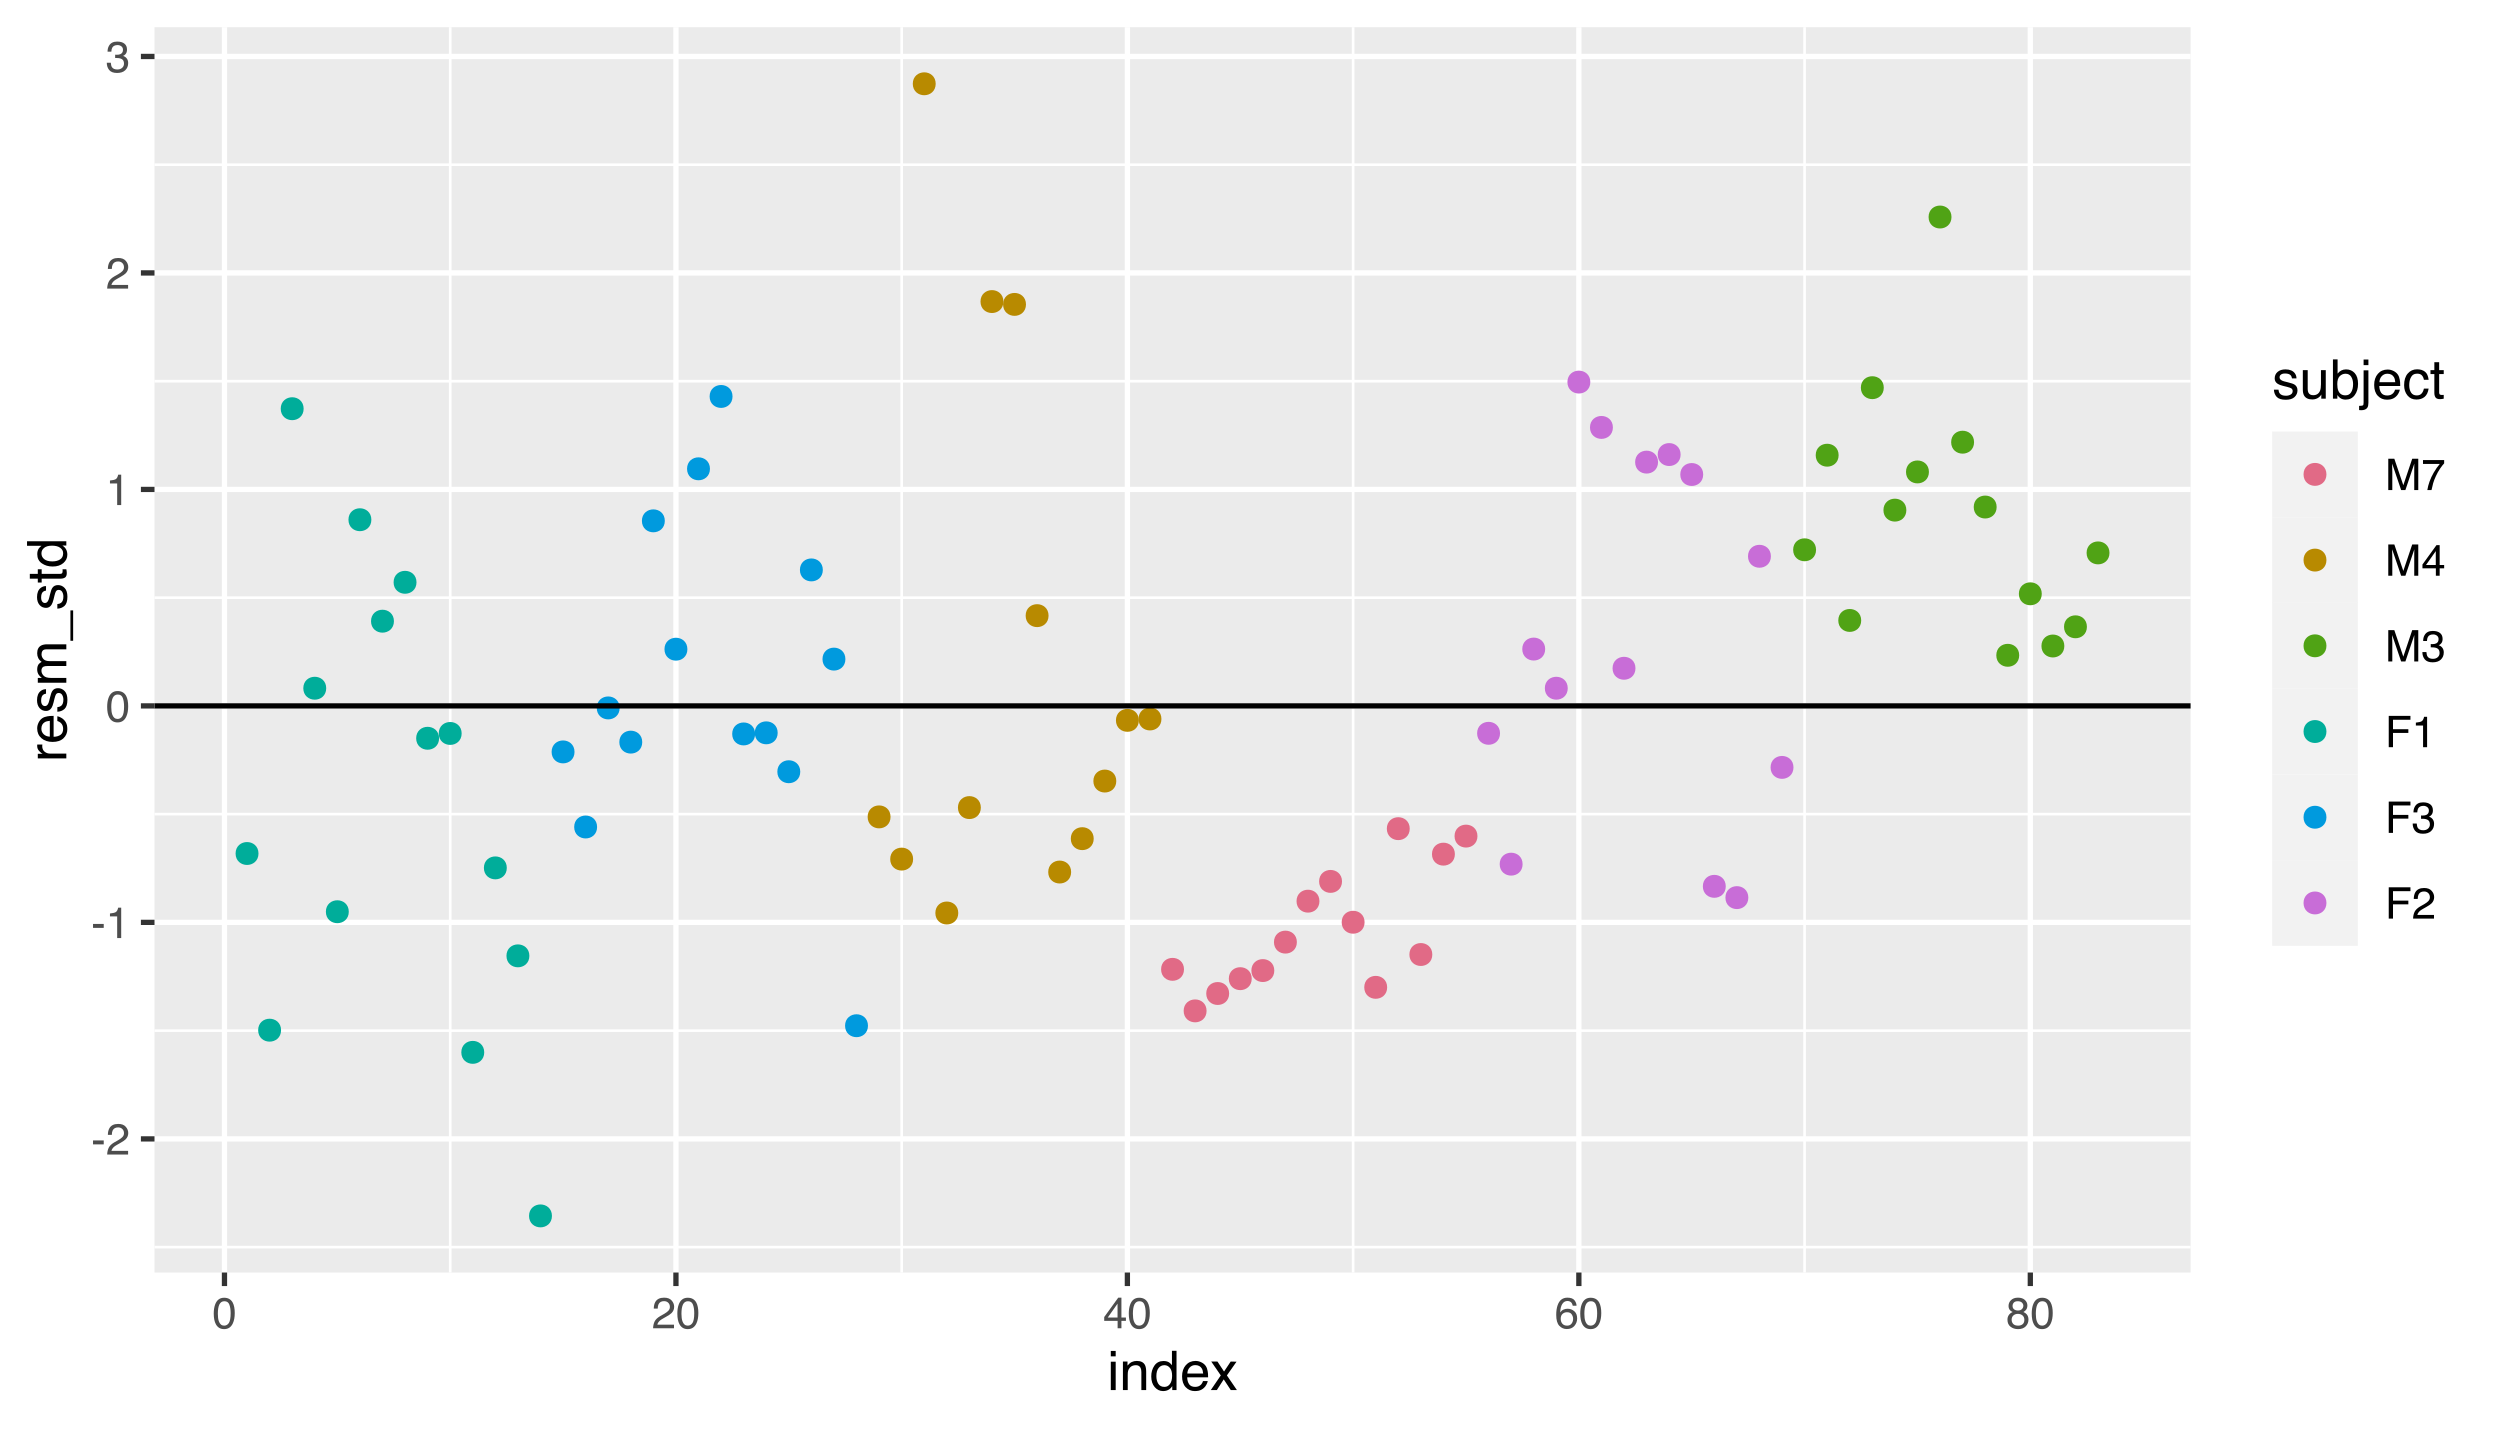 <?xml version="1.0" encoding="UTF-8"?>
<svg xmlns="http://www.w3.org/2000/svg" xmlns:xlink="http://www.w3.org/1999/xlink" width="504pt" height="288pt" viewBox="0 0 504 288" version="1.1">
<defs>
<g>
<symbol overflow="visible" id="glyph0-0">
<path style="stroke:none;" d="M 0.281 0 L 0.281 -6.312 L 5.297 -6.312 L 5.297 0 Z M 4.5 -0.797 L 4.5 -5.516 L 1.078 -5.516 L 1.078 -0.797 Z M 4.5 -0.797 "/>
</symbol>
<symbol overflow="visible" id="glyph0-1">
<path style="stroke:none;" d="M 0.359 -2.844 L 2.516 -2.844 L 2.516 -2.047 L 0.359 -2.047 Z M 0.359 -2.844 "/>
</symbol>
<symbol overflow="visible" id="glyph0-2">
<path style="stroke:none;" d="M 0.281 0 C 0.301 -0.531 0.406 -0.988 0.594 -1.375 C 0.789 -1.77 1.164 -2.129 1.719 -2.453 L 2.547 -2.922 C 2.91 -3.141 3.164 -3.328 3.312 -3.484 C 3.551 -3.711 3.672 -3.984 3.672 -4.297 C 3.672 -4.648 3.562 -4.93 3.344 -5.141 C 3.133 -5.359 2.848 -5.469 2.484 -5.469 C 1.961 -5.469 1.598 -5.266 1.391 -4.859 C 1.285 -4.648 1.227 -4.352 1.219 -3.969 L 0.422 -3.969 C 0.43 -4.5 0.531 -4.938 0.719 -5.281 C 1.051 -5.875 1.645 -6.172 2.5 -6.172 C 3.195 -6.172 3.707 -5.977 4.031 -5.594 C 4.363 -5.219 4.531 -4.797 4.531 -4.328 C 4.531 -3.836 4.352 -3.414 4 -3.062 C 3.801 -2.863 3.441 -2.617 2.922 -2.328 L 2.344 -2 C 2.062 -1.844 1.836 -1.695 1.672 -1.562 C 1.391 -1.312 1.211 -1.035 1.141 -0.734 L 4.5 -0.734 L 4.5 0 Z M 0.281 0 "/>
</symbol>
<symbol overflow="visible" id="glyph0-3">
<path style="stroke:none;" d="M 0.844 -4.359 L 0.844 -4.953 C 1.395 -5.004 1.781 -5.094 2 -5.219 C 2.227 -5.344 2.395 -5.645 2.5 -6.125 L 3.109 -6.125 L 3.109 0 L 2.297 0 L 2.297 -4.359 Z M 0.844 -4.359 "/>
</symbol>
<symbol overflow="visible" id="glyph0-4">
<path style="stroke:none;" d="M 2.375 -6.156 C 3.176 -6.156 3.754 -5.828 4.109 -5.172 C 4.379 -4.66 4.516 -3.961 4.516 -3.078 C 4.516 -2.242 4.391 -1.555 4.141 -1.016 C 3.785 -0.223 3.195 0.172 2.375 0.172 C 1.633 0.172 1.082 -0.148 0.719 -0.797 C 0.426 -1.328 0.281 -2.047 0.281 -2.953 C 0.281 -3.648 0.367 -4.25 0.547 -4.75 C 0.879 -5.688 1.488 -6.156 2.375 -6.156 Z M 2.375 -0.531 C 2.77 -0.531 3.086 -0.707 3.328 -1.062 C 3.566 -1.426 3.688 -2.086 3.688 -3.047 C 3.688 -3.754 3.598 -4.332 3.422 -4.781 C 3.254 -5.227 2.922 -5.453 2.422 -5.453 C 1.973 -5.453 1.641 -5.238 1.422 -4.812 C 1.211 -4.383 1.109 -3.754 1.109 -2.922 C 1.109 -2.297 1.176 -1.789 1.312 -1.406 C 1.52 -0.82 1.875 -0.531 2.375 -0.531 Z M 2.375 -0.531 "/>
</symbol>
<symbol overflow="visible" id="glyph0-5">
<path style="stroke:none;" d="M 2.281 0.172 C 1.551 0.172 1.02 -0.023 0.688 -0.422 C 0.363 -0.828 0.203 -1.316 0.203 -1.891 L 1.016 -1.891 C 1.047 -1.492 1.117 -1.203 1.234 -1.016 C 1.441 -0.691 1.805 -0.531 2.328 -0.531 C 2.734 -0.531 3.055 -0.641 3.297 -0.859 C 3.547 -1.078 3.672 -1.359 3.672 -1.703 C 3.672 -2.129 3.539 -2.426 3.281 -2.594 C 3.031 -2.758 2.672 -2.844 2.203 -2.844 C 2.148 -2.844 2.098 -2.844 2.047 -2.844 C 1.992 -2.844 1.941 -2.844 1.891 -2.844 L 1.891 -3.516 C 1.973 -3.516 2.039 -3.508 2.094 -3.5 C 2.145 -3.5 2.203 -3.5 2.266 -3.5 C 2.555 -3.5 2.797 -3.547 2.984 -3.641 C 3.305 -3.797 3.469 -4.082 3.469 -4.5 C 3.469 -4.801 3.359 -5.035 3.141 -5.203 C 2.922 -5.367 2.672 -5.453 2.391 -5.453 C 1.867 -5.453 1.508 -5.281 1.312 -4.938 C 1.207 -4.75 1.145 -4.477 1.125 -4.125 L 0.359 -4.125 C 0.359 -4.582 0.453 -4.973 0.641 -5.297 C 0.953 -5.867 1.504 -6.156 2.297 -6.156 C 2.93 -6.156 3.422 -6.016 3.766 -5.734 C 4.109 -5.461 4.281 -5.062 4.281 -4.531 C 4.281 -4.145 4.176 -3.836 3.969 -3.609 C 3.844 -3.461 3.68 -3.348 3.484 -3.266 C 3.805 -3.172 4.055 -3 4.234 -2.75 C 4.422 -2.5 4.516 -2.191 4.516 -1.828 C 4.516 -1.234 4.316 -0.75 3.922 -0.375 C 3.535 -0.008 2.988 0.172 2.281 0.172 Z M 2.281 0.172 "/>
</symbol>
<symbol overflow="visible" id="glyph0-6">
<path style="stroke:none;" d="M 2.906 -2.172 L 2.906 -4.969 L 0.938 -2.172 Z M 2.922 0 L 2.922 -1.5 L 0.219 -1.5 L 0.219 -2.266 L 3.047 -6.172 L 3.688 -6.172 L 3.688 -2.172 L 4.594 -2.172 L 4.594 -1.5 L 3.688 -1.5 L 3.688 0 Z M 2.922 0 "/>
</symbol>
<symbol overflow="visible" id="glyph0-7">
<path style="stroke:none;" d="M 2.578 -6.172 C 3.266 -6.172 3.742 -5.992 4.016 -5.641 C 4.285 -5.285 4.422 -4.922 4.422 -4.547 L 3.656 -4.547 C 3.602 -4.785 3.531 -4.973 3.438 -5.109 C 3.25 -5.367 2.961 -5.5 2.578 -5.5 C 2.148 -5.5 1.805 -5.297 1.547 -4.891 C 1.297 -4.492 1.156 -3.926 1.125 -3.188 C 1.301 -3.445 1.523 -3.641 1.797 -3.766 C 2.047 -3.879 2.32 -3.938 2.625 -3.938 C 3.133 -3.938 3.582 -3.77 3.969 -3.438 C 4.352 -3.113 4.547 -2.625 4.547 -1.969 C 4.547 -1.414 4.363 -0.922 4 -0.484 C 3.633 -0.055 3.117 0.156 2.453 0.156 C 1.867 0.156 1.367 -0.062 0.953 -0.5 C 0.535 -0.938 0.328 -1.672 0.328 -2.703 C 0.328 -3.461 0.422 -4.109 0.609 -4.641 C 0.961 -5.66 1.617 -6.172 2.578 -6.172 Z M 2.516 -0.531 C 2.922 -0.531 3.223 -0.664 3.422 -0.938 C 3.629 -1.207 3.734 -1.531 3.734 -1.906 C 3.734 -2.219 3.641 -2.516 3.453 -2.797 C 3.273 -3.086 2.953 -3.234 2.484 -3.234 C 2.148 -3.234 1.859 -3.125 1.609 -2.906 C 1.359 -2.688 1.234 -2.352 1.234 -1.906 C 1.234 -1.52 1.344 -1.191 1.562 -0.922 C 1.789 -0.66 2.109 -0.531 2.516 -0.531 Z M 2.516 -0.531 "/>
</symbol>
<symbol overflow="visible" id="glyph0-8">
<path style="stroke:none;" d="M 2.391 -3.578 C 2.734 -3.578 3 -3.672 3.188 -3.859 C 3.383 -4.047 3.484 -4.273 3.484 -4.547 C 3.484 -4.773 3.391 -4.984 3.203 -5.172 C 3.016 -5.359 2.734 -5.453 2.359 -5.453 C 1.992 -5.453 1.727 -5.359 1.562 -5.172 C 1.395 -4.984 1.312 -4.758 1.312 -4.5 C 1.312 -4.207 1.414 -3.977 1.625 -3.812 C 1.844 -3.656 2.098 -3.578 2.391 -3.578 Z M 2.438 -0.531 C 2.801 -0.531 3.098 -0.625 3.328 -0.812 C 3.566 -1.008 3.688 -1.301 3.688 -1.688 C 3.688 -2.082 3.562 -2.383 3.312 -2.594 C 3.07 -2.801 2.766 -2.906 2.391 -2.906 C 2.016 -2.906 1.707 -2.797 1.469 -2.578 C 1.238 -2.367 1.125 -2.078 1.125 -1.703 C 1.125 -1.391 1.227 -1.113 1.438 -0.875 C 1.656 -0.645 1.988 -0.531 2.438 -0.531 Z M 1.344 -3.281 C 1.125 -3.375 0.957 -3.477 0.844 -3.594 C 0.613 -3.82 0.5 -4.125 0.5 -4.5 C 0.5 -4.957 0.664 -5.348 1 -5.672 C 1.332 -6.004 1.801 -6.172 2.406 -6.172 C 3 -6.172 3.461 -6.016 3.797 -5.703 C 4.129 -5.391 4.297 -5.023 4.297 -4.609 C 4.297 -4.223 4.195 -3.914 4 -3.688 C 3.895 -3.551 3.727 -3.414 3.5 -3.281 C 3.758 -3.164 3.961 -3.031 4.109 -2.875 C 4.379 -2.594 4.516 -2.223 4.516 -1.766 C 4.516 -1.223 4.332 -0.766 3.969 -0.391 C 3.602 -0.016 3.086 0.172 2.422 0.172 C 1.828 0.172 1.32 0.008 0.906 -0.312 C 0.488 -0.633 0.281 -1.109 0.281 -1.734 C 0.281 -2.086 0.367 -2.395 0.547 -2.656 C 0.723 -2.926 0.988 -3.133 1.344 -3.281 Z M 1.344 -3.281 "/>
</symbol>
<symbol overflow="visible" id="glyph0-9">
<path style="stroke:none;" d="M 0.656 -6.312 L 1.875 -6.312 L 3.688 -0.969 L 5.484 -6.312 L 6.703 -6.312 L 6.703 0 L 5.891 0 L 5.891 -3.719 C 5.891 -3.852 5.891 -4.066 5.891 -4.359 C 5.898 -4.66 5.906 -4.984 5.906 -5.328 L 4.109 0 L 3.25 0 L 1.438 -5.328 L 1.438 -5.125 C 1.438 -4.969 1.441 -4.734 1.453 -4.422 C 1.461 -4.109 1.469 -3.875 1.469 -3.719 L 1.469 0 L 0.656 0 Z M 0.656 -6.312 "/>
</symbol>
<symbol overflow="visible" id="glyph0-10">
<path style="stroke:none;" d="M 4.594 -6.047 L 4.594 -5.375 C 4.395 -5.176 4.129 -4.836 3.797 -4.359 C 3.473 -3.891 3.188 -3.379 2.938 -2.828 C 2.688 -2.297 2.5 -1.812 2.375 -1.375 C 2.289 -1.082 2.18 -0.625 2.047 0 L 1.203 0 C 1.391 -1.176 1.816 -2.344 2.484 -3.5 C 2.879 -4.188 3.289 -4.773 3.719 -5.266 L 0.328 -5.266 L 0.328 -6.047 Z M 4.594 -6.047 "/>
</symbol>
<symbol overflow="visible" id="glyph0-11">
<path style="stroke:none;" d="M 0.75 -6.312 L 5.125 -6.312 L 5.125 -5.531 L 1.609 -5.531 L 1.609 -3.625 L 4.703 -3.625 L 4.703 -2.875 L 1.609 -2.875 L 1.609 0 L 0.75 0 Z M 0.75 -6.312 "/>
</symbol>
<symbol overflow="visible" id="glyph1-0">
<path style="stroke:none;" d="M 0.359 0 L 0.359 -7.891 L 6.625 -7.891 L 6.625 0 Z M 5.625 -0.984 L 5.625 -6.906 L 1.344 -6.906 L 1.344 -0.984 Z M 5.625 -0.984 "/>
</symbol>
<symbol overflow="visible" id="glyph1-1">
<path style="stroke:none;" d="M 0.703 -5.719 L 1.688 -5.719 L 1.688 0 L 0.703 0 Z M 0.703 -7.891 L 1.688 -7.891 L 1.688 -6.797 L 0.703 -6.797 Z M 0.703 -7.891 "/>
</symbol>
<symbol overflow="visible" id="glyph1-2">
<path style="stroke:none;" d="M 0.703 -5.75 L 1.625 -5.75 L 1.625 -4.938 C 1.895 -5.27 2.18 -5.508 2.484 -5.656 C 2.797 -5.801 3.133 -5.875 3.5 -5.875 C 4.32 -5.875 4.875 -5.594 5.156 -5.031 C 5.312 -4.719 5.391 -4.27 5.391 -3.688 L 5.391 0 L 4.422 0 L 4.422 -3.625 C 4.422 -3.977 4.367 -4.258 4.266 -4.469 C 4.086 -4.832 3.773 -5.016 3.328 -5.016 C 3.098 -5.016 2.91 -4.988 2.766 -4.938 C 2.492 -4.863 2.258 -4.707 2.062 -4.469 C 1.906 -4.281 1.801 -4.082 1.75 -3.875 C 1.695 -3.676 1.672 -3.391 1.672 -3.016 L 1.672 0 L 0.703 0 Z M 2.984 -5.891 Z M 2.984 -5.891 "/>
</symbol>
<symbol overflow="visible" id="glyph1-3">
<path style="stroke:none;" d="M 1.328 -2.812 C 1.328 -2.195 1.457 -1.68 1.719 -1.266 C 1.977 -0.848 2.395 -0.641 2.969 -0.641 C 3.414 -0.641 3.781 -0.832 4.062 -1.219 C 4.352 -1.602 4.5 -2.156 4.5 -2.875 C 4.5 -3.602 4.348 -4.141 4.047 -4.484 C 3.754 -4.836 3.391 -5.016 2.953 -5.016 C 2.473 -5.016 2.082 -4.828 1.781 -4.453 C 1.477 -4.078 1.328 -3.531 1.328 -2.812 Z M 2.781 -5.859 C 3.219 -5.859 3.586 -5.766 3.891 -5.578 C 4.055 -5.473 4.25 -5.285 4.469 -5.016 L 4.469 -7.922 L 5.391 -7.922 L 5.391 0 L 4.531 0 L 4.531 -0.797 C 4.301 -0.441 4.031 -0.188 3.719 -0.031 C 3.414 0.125 3.066 0.203 2.672 0.203 C 2.023 0.203 1.469 -0.062 1 -0.594 C 0.531 -1.133 0.297 -1.852 0.297 -2.75 C 0.297 -3.594 0.508 -4.32 0.938 -4.938 C 1.363 -5.551 1.977 -5.859 2.781 -5.859 Z M 2.781 -5.859 "/>
</symbol>
<symbol overflow="visible" id="glyph1-4">
<path style="stroke:none;" d="M 3.109 -5.875 C 3.516 -5.875 3.906 -5.781 4.281 -5.594 C 4.664 -5.406 4.961 -5.156 5.172 -4.844 C 5.359 -4.562 5.484 -4.223 5.547 -3.828 C 5.609 -3.566 5.641 -3.145 5.641 -2.562 L 1.422 -2.562 C 1.441 -1.977 1.578 -1.508 1.828 -1.156 C 2.086 -0.812 2.488 -0.641 3.031 -0.641 C 3.539 -0.641 3.945 -0.805 4.25 -1.141 C 4.414 -1.328 4.535 -1.551 4.609 -1.812 L 5.562 -1.812 C 5.531 -1.594 5.441 -1.352 5.297 -1.094 C 5.16 -0.832 5.004 -0.625 4.828 -0.469 C 4.535 -0.176 4.176 0.02 3.75 0.125 C 3.508 0.176 3.242 0.203 2.953 0.203 C 2.234 0.203 1.625 -0.055 1.125 -0.578 C 0.633 -1.098 0.391 -1.828 0.391 -2.766 C 0.391 -3.691 0.641 -4.441 1.141 -5.016 C 1.641 -5.586 2.297 -5.875 3.109 -5.875 Z M 4.641 -3.328 C 4.609 -3.754 4.52 -4.094 4.375 -4.344 C 4.102 -4.801 3.66 -5.031 3.047 -5.031 C 2.598 -5.031 2.223 -4.867 1.922 -4.547 C 1.629 -4.234 1.473 -3.828 1.453 -3.328 Z M 3.016 -5.891 Z M 3.016 -5.891 "/>
</symbol>
<symbol overflow="visible" id="glyph1-5">
<path style="stroke:none;" d="M 0.156 -5.75 L 1.406 -5.75 L 2.734 -3.734 L 4.078 -5.75 L 5.25 -5.719 L 3.312 -2.953 L 5.328 0 L 4.094 0 L 2.672 -2.156 L 1.281 0 L 0.062 0 L 2.078 -2.953 Z M 0.156 -5.75 "/>
</symbol>
<symbol overflow="visible" id="glyph1-6">
<path style="stroke:none;" d="M 1.281 -1.812 C 1.312 -1.488 1.395 -1.238 1.531 -1.062 C 1.77 -0.75 2.191 -0.594 2.797 -0.594 C 3.148 -0.594 3.461 -0.672 3.734 -0.828 C 4.004 -0.984 4.141 -1.223 4.141 -1.547 C 4.141 -1.797 4.031 -1.984 3.812 -2.109 C 3.676 -2.191 3.398 -2.285 2.984 -2.391 L 2.219 -2.578 C 1.727 -2.703 1.367 -2.836 1.141 -2.984 C 0.723 -3.254 0.516 -3.617 0.516 -4.078 C 0.516 -4.617 0.707 -5.055 1.094 -5.391 C 1.488 -5.734 2.02 -5.906 2.688 -5.906 C 3.551 -5.906 4.176 -5.648 4.562 -5.141 C 4.801 -4.816 4.914 -4.469 4.906 -4.094 L 4 -4.094 C 3.977 -4.312 3.898 -4.508 3.766 -4.688 C 3.547 -4.945 3.16 -5.078 2.609 -5.078 C 2.242 -5.078 1.969 -5.004 1.781 -4.859 C 1.594 -4.723 1.5 -4.539 1.5 -4.312 C 1.5 -4.062 1.625 -3.863 1.875 -3.719 C 2.008 -3.625 2.219 -3.539 2.5 -3.469 L 3.141 -3.312 C 3.836 -3.145 4.301 -2.984 4.531 -2.828 C 4.914 -2.578 5.109 -2.191 5.109 -1.672 C 5.109 -1.148 4.91 -0.703 4.516 -0.328 C 4.129 0.035 3.539 0.219 2.75 0.219 C 1.895 0.219 1.285 0.023 0.922 -0.359 C 0.566 -0.754 0.379 -1.238 0.359 -1.812 Z M 2.719 -5.891 Z M 2.719 -5.891 "/>
</symbol>
<symbol overflow="visible" id="glyph1-7">
<path style="stroke:none;" d="M 1.672 -5.75 L 1.672 -1.938 C 1.672 -1.645 1.719 -1.406 1.812 -1.219 C 1.988 -0.875 2.312 -0.703 2.781 -0.703 C 3.445 -0.703 3.906 -1 4.156 -1.594 C 4.281 -1.914 4.344 -2.359 4.344 -2.922 L 4.344 -5.75 L 5.312 -5.75 L 5.312 0 L 4.406 0 L 4.422 -0.844 C 4.297 -0.625 4.141 -0.441 3.953 -0.297 C 3.578 0.004 3.129 0.156 2.609 0.156 C 1.785 0.156 1.223 -0.117 0.922 -0.672 C 0.766 -0.961 0.688 -1.352 0.688 -1.844 L 0.688 -5.75 Z M 3 -5.891 Z M 3 -5.891 "/>
</symbol>
<symbol overflow="visible" id="glyph1-8">
<path style="stroke:none;" d="M 0.641 -7.922 L 1.578 -7.922 L 1.578 -5.047 C 1.785 -5.328 2.035 -5.539 2.328 -5.688 C 2.617 -5.832 2.938 -5.906 3.281 -5.906 C 4 -5.906 4.582 -5.656 5.031 -5.156 C 5.477 -4.664 5.703 -3.941 5.703 -2.984 C 5.703 -2.078 5.477 -1.32 5.031 -0.719 C 4.594 -0.113 3.984 0.188 3.203 0.188 C 2.766 0.188 2.395 0.078 2.094 -0.141 C 1.914 -0.266 1.727 -0.461 1.531 -0.734 L 1.531 0 L 0.641 0 Z M 3.141 -0.672 C 3.672 -0.672 4.062 -0.879 4.312 -1.297 C 4.57 -1.711 4.703 -2.258 4.703 -2.938 C 4.703 -3.539 4.57 -4.039 4.312 -4.438 C 4.062 -4.832 3.68 -5.031 3.172 -5.031 C 2.734 -5.031 2.348 -4.867 2.016 -4.547 C 1.68 -4.223 1.516 -3.688 1.516 -2.938 C 1.516 -2.395 1.582 -1.957 1.719 -1.625 C 1.977 -0.988 2.453 -0.672 3.141 -0.672 Z M 3.141 -0.672 "/>
</symbol>
<symbol overflow="visible" id="glyph1-9">
<path style="stroke:none;" d="M 1.672 -6.766 L 0.703 -6.766 L 0.703 -7.891 L 1.672 -7.891 Z M -0.203 1.453 C 0.234 1.441 0.492 1.406 0.578 1.344 C 0.66 1.281 0.703 1.082 0.703 0.75 L 0.703 -5.719 L 1.672 -5.719 L 1.672 0.859 C 1.672 1.273 1.602 1.586 1.469 1.797 C 1.25 2.148 0.82 2.328 0.188 2.328 C 0.145 2.328 0.098 2.32 0.047 2.312 C -0.004 2.312 -0.086 2.305 -0.203 2.297 Z M -0.203 1.453 "/>
</symbol>
<symbol overflow="visible" id="glyph1-10">
<path style="stroke:none;" d="M 2.922 -5.922 C 3.578 -5.922 4.109 -5.758 4.516 -5.438 C 4.922 -5.125 5.164 -4.582 5.25 -3.812 L 4.297 -3.812 C 4.242 -4.164 4.113 -4.457 3.906 -4.688 C 3.707 -4.926 3.379 -5.047 2.922 -5.047 C 2.305 -5.047 1.867 -4.75 1.609 -4.156 C 1.43 -3.758 1.344 -3.273 1.344 -2.703 C 1.344 -2.129 1.461 -1.645 1.703 -1.25 C 1.953 -0.852 2.336 -0.656 2.859 -0.656 C 3.266 -0.656 3.582 -0.773 3.812 -1.016 C 4.051 -1.266 4.211 -1.602 4.297 -2.031 L 5.25 -2.031 C 5.133 -1.27 4.863 -0.711 4.438 -0.359 C 4.008 -0.004 3.457 0.172 2.781 0.172 C 2.031 0.172 1.43 -0.102 0.984 -0.656 C 0.535 -1.207 0.312 -1.895 0.312 -2.719 C 0.312 -3.727 0.555 -4.516 1.047 -5.078 C 1.535 -5.641 2.16 -5.922 2.922 -5.922 Z M 2.781 -5.891 Z M 2.781 -5.891 "/>
</symbol>
<symbol overflow="visible" id="glyph1-11">
<path style="stroke:none;" d="M 0.906 -7.359 L 1.875 -7.359 L 1.875 -5.75 L 2.797 -5.75 L 2.797 -4.969 L 1.875 -4.969 L 1.875 -1.203 C 1.875 -1.004 1.941 -0.875 2.078 -0.812 C 2.16 -0.77 2.285 -0.75 2.453 -0.75 C 2.504 -0.75 2.555 -0.75 2.609 -0.75 C 2.66 -0.75 2.723 -0.754 2.797 -0.766 L 2.797 0 C 2.68 0.031 2.562 0.051 2.438 0.062 C 2.32 0.082 2.195 0.094 2.062 0.094 C 1.613 0.094 1.305 -0.02 1.141 -0.25 C 0.984 -0.488 0.906 -0.789 0.906 -1.156 L 0.906 -4.969 L 0.125 -4.969 L 0.125 -5.75 L 0.906 -5.75 Z M 0.906 -7.359 "/>
</symbol>
<symbol overflow="visible" id="glyph2-0">
<path style="stroke:none;" d="M 0 -0.359 L -7.891 -0.359 L -7.891 -6.625 L 0 -6.625 Z M -0.984 -5.625 L -6.906 -5.625 L -6.906 -1.344 L -0.984 -1.344 Z M -0.984 -5.625 "/>
</symbol>
<symbol overflow="visible" id="glyph2-1">
<path style="stroke:none;" d="M -5.75 -0.734 L -5.75 -1.656 L -4.766 -1.656 C -4.953 -1.727 -5.18 -1.91 -5.453 -2.203 C -5.734 -2.492 -5.875 -2.832 -5.875 -3.219 C -5.875 -3.238 -5.875 -3.27 -5.875 -3.312 C -5.875 -3.352 -5.867 -3.426 -5.859 -3.531 L -4.828 -3.531 C -4.836 -3.477 -4.844 -3.426 -4.844 -3.375 C -4.852 -3.32 -4.859 -3.27 -4.859 -3.219 C -4.859 -2.727 -4.703 -2.352 -4.391 -2.094 C -4.078 -1.832 -3.719 -1.703 -3.312 -1.703 L 0 -1.703 L 0 -0.734 Z M -5.75 -0.734 "/>
</symbol>
<symbol overflow="visible" id="glyph2-2">
<path style="stroke:none;" d="M -5.875 -3.109 C -5.875 -3.516 -5.781 -3.906 -5.594 -4.281 C -5.406 -4.664 -5.156 -4.961 -4.844 -5.172 C -4.562 -5.359 -4.223 -5.484 -3.828 -5.547 C -3.566 -5.609 -3.145 -5.641 -2.562 -5.641 L -2.562 -1.422 C -1.977 -1.441 -1.508 -1.578 -1.156 -1.828 C -0.812 -2.086 -0.641 -2.488 -0.641 -3.031 C -0.641 -3.539 -0.805 -3.945 -1.141 -4.25 C -1.328 -4.414 -1.551 -4.535 -1.812 -4.609 L -1.812 -5.562 C -1.594 -5.531 -1.352 -5.441 -1.094 -5.297 C -0.832 -5.16 -0.625 -5.004 -0.469 -4.828 C -0.176 -4.535 0.02 -4.176 0.125 -3.75 C 0.176 -3.508 0.203 -3.242 0.203 -2.953 C 0.203 -2.234 -0.055 -1.625 -0.578 -1.125 C -1.098 -0.633 -1.828 -0.391 -2.766 -0.391 C -3.691 -0.391 -4.441 -0.641 -5.016 -1.141 C -5.586 -1.641 -5.875 -2.297 -5.875 -3.109 Z M -3.328 -4.641 C -3.754 -4.609 -4.094 -4.52 -4.344 -4.375 C -4.801 -4.102 -5.031 -3.66 -5.031 -3.047 C -5.031 -2.598 -4.867 -2.223 -4.547 -1.922 C -4.234 -1.629 -3.828 -1.473 -3.328 -1.453 Z M -5.891 -3.016 Z M -5.891 -3.016 "/>
</symbol>
<symbol overflow="visible" id="glyph2-3">
<path style="stroke:none;" d="M -1.812 -1.281 C -1.488 -1.312 -1.238 -1.395 -1.062 -1.531 C -0.75 -1.77 -0.594 -2.191 -0.594 -2.797 C -0.594 -3.148 -0.672 -3.461 -0.828 -3.734 C -0.984 -4.004 -1.223 -4.141 -1.547 -4.141 C -1.797 -4.141 -1.984 -4.031 -2.109 -3.812 C -2.191 -3.676 -2.285 -3.398 -2.391 -2.984 L -2.578 -2.219 C -2.703 -1.727 -2.836 -1.367 -2.984 -1.141 C -3.254 -0.723 -3.617 -0.516 -4.078 -0.516 C -4.617 -0.516 -5.055 -0.707 -5.391 -1.094 C -5.734 -1.488 -5.906 -2.02 -5.906 -2.688 C -5.906 -3.551 -5.648 -4.176 -5.141 -4.562 C -4.816 -4.801 -4.469 -4.914 -4.094 -4.906 L -4.094 -4 C -4.312 -3.977 -4.508 -3.898 -4.688 -3.766 C -4.945 -3.547 -5.078 -3.16 -5.078 -2.609 C -5.078 -2.242 -5.004 -1.969 -4.859 -1.781 C -4.723 -1.594 -4.539 -1.5 -4.312 -1.5 C -4.062 -1.5 -3.863 -1.625 -3.719 -1.875 C -3.625 -2.008 -3.539 -2.219 -3.469 -2.5 L -3.312 -3.141 C -3.145 -3.836 -2.984 -4.301 -2.828 -4.531 C -2.578 -4.914 -2.191 -5.109 -1.672 -5.109 C -1.148 -5.109 -0.703 -4.91 -0.328 -4.516 C 0.035 -4.129 0.219 -3.539 0.219 -2.75 C 0.219 -1.895 0.023 -1.285 -0.359 -0.922 C -0.754 -0.566 -1.238 -0.379 -1.812 -0.359 Z M -5.891 -2.719 Z M -5.891 -2.719 "/>
</symbol>
<symbol overflow="visible" id="glyph2-4">
<path style="stroke:none;" d="M -5.75 -0.703 L -5.75 -1.672 L -4.938 -1.672 C -5.219 -1.898 -5.422 -2.102 -5.547 -2.281 C -5.766 -2.602 -5.875 -2.969 -5.875 -3.375 C -5.875 -3.832 -5.766 -4.203 -5.547 -4.484 C -5.41 -4.641 -5.219 -4.781 -4.969 -4.906 C -5.281 -5.125 -5.508 -5.379 -5.656 -5.672 C -5.801 -5.961 -5.875 -6.285 -5.875 -6.641 C -5.875 -7.41 -5.598 -7.938 -5.047 -8.219 C -4.742 -8.375 -4.336 -8.453 -3.828 -8.453 L 0 -8.453 L 0 -7.438 L -4 -7.438 C -4.383 -7.438 -4.645 -7.344 -4.781 -7.156 C -4.926 -6.969 -5 -6.734 -5 -6.453 C -5 -6.078 -4.867 -5.75 -4.609 -5.469 C -4.359 -5.195 -3.938 -5.062 -3.344 -5.062 L 0 -5.062 L 0 -4.078 L -3.75 -4.078 C -4.145 -4.078 -4.43 -4.031 -4.609 -3.938 C -4.879 -3.789 -5.016 -3.52 -5.016 -3.125 C -5.016 -2.758 -4.867 -2.426 -4.578 -2.125 C -4.297 -1.82 -3.785 -1.672 -3.047 -1.672 L 0 -1.672 L 0 -0.703 Z M -5.75 -0.703 "/>
</symbol>
<symbol overflow="visible" id="glyph2-5">
<path style="stroke:none;" d="M 1.375 0 L 0.828 0 L 0.828 -6.125 L 1.375 -6.125 Z M 1.375 0 "/>
</symbol>
<symbol overflow="visible" id="glyph2-6">
<path style="stroke:none;" d="M -7.359 -0.906 L -7.359 -1.875 L -5.75 -1.875 L -5.75 -2.797 L -4.969 -2.797 L -4.969 -1.875 L -1.203 -1.875 C -1.004 -1.875 -0.875 -1.941 -0.812 -2.078 C -0.77 -2.16 -0.75 -2.285 -0.75 -2.453 C -0.75 -2.504 -0.75 -2.555 -0.75 -2.609 C -0.75 -2.66 -0.754 -2.723 -0.766 -2.797 L 0 -2.797 C 0.031 -2.68 0.051 -2.562 0.062 -2.438 C 0.082 -2.32 0.094 -2.195 0.094 -2.062 C 0.094 -1.613 -0.02 -1.305 -0.25 -1.141 C -0.488 -0.984 -0.789 -0.906 -1.156 -0.906 L -4.969 -0.906 L -4.969 -0.125 L -5.75 -0.125 L -5.75 -0.906 Z M -7.359 -0.906 "/>
</symbol>
<symbol overflow="visible" id="glyph2-7">
<path style="stroke:none;" d="M -2.812 -1.328 C -2.195 -1.328 -1.68 -1.457 -1.266 -1.719 C -0.848 -1.977 -0.641 -2.395 -0.641 -2.969 C -0.641 -3.414 -0.832 -3.781 -1.219 -4.062 C -1.602 -4.352 -2.156 -4.5 -2.875 -4.5 C -3.602 -4.5 -4.141 -4.348 -4.484 -4.047 C -4.836 -3.754 -5.016 -3.391 -5.016 -2.953 C -5.016 -2.473 -4.828 -2.082 -4.453 -1.781 C -4.078 -1.477 -3.531 -1.328 -2.812 -1.328 Z M -5.859 -2.781 C -5.859 -3.219 -5.766 -3.586 -5.578 -3.891 C -5.473 -4.055 -5.285 -4.25 -5.016 -4.469 L -7.922 -4.469 L -7.922 -5.391 L 0 -5.391 L 0 -4.531 L -0.797 -4.531 C -0.441 -4.301 -0.188 -4.031 -0.031 -3.719 C 0.125 -3.414 0.203 -3.066 0.203 -2.672 C 0.203 -2.023 -0.062 -1.469 -0.594 -1 C -1.133 -0.531 -1.852 -0.297 -2.75 -0.297 C -3.594 -0.297 -4.32 -0.508 -4.938 -0.938 C -5.551 -1.363 -5.859 -1.977 -5.859 -2.781 Z M -5.859 -2.781 "/>
</symbol>
</g>
<clipPath id="clip1">
  <path d="M 31.145 5.48 L 441.621 5.48 L 441.621 256.539 L 31.145 256.539 Z M 31.145 5.48 "/>
</clipPath>
<clipPath id="clip2">
  <path d="M 31.145 251 L 441.621 251 L 441.621 252 L 31.145 252 Z M 31.145 251 "/>
</clipPath>
<clipPath id="clip3">
  <path d="M 31.145 207 L 441.621 207 L 441.621 209 L 31.145 209 Z M 31.145 207 "/>
</clipPath>
<clipPath id="clip4">
  <path d="M 31.145 163 L 441.621 163 L 441.621 165 L 31.145 165 Z M 31.145 163 "/>
</clipPath>
<clipPath id="clip5">
  <path d="M 31.145 120 L 441.621 120 L 441.621 121 L 31.145 121 Z M 31.145 120 "/>
</clipPath>
<clipPath id="clip6">
  <path d="M 31.145 76 L 441.621 76 L 441.621 78 L 31.145 78 Z M 31.145 76 "/>
</clipPath>
<clipPath id="clip7">
  <path d="M 31.145 32 L 441.621 32 L 441.621 34 L 31.145 34 Z M 31.145 32 "/>
</clipPath>
<clipPath id="clip8">
  <path d="M 90 5.48 L 92 5.48 L 92 256.539 L 90 256.539 Z M 90 5.48 "/>
</clipPath>
<clipPath id="clip9">
  <path d="M 181 5.48 L 183 5.48 L 183 256.539 L 181 256.539 Z M 181 5.48 "/>
</clipPath>
<clipPath id="clip10">
  <path d="M 272 5.48 L 274 5.48 L 274 256.539 L 272 256.539 Z M 272 5.48 "/>
</clipPath>
<clipPath id="clip11">
  <path d="M 363 5.48 L 365 5.48 L 365 256.539 L 363 256.539 Z M 363 5.48 "/>
</clipPath>
<clipPath id="clip12">
  <path d="M 31.145 229 L 441.621 229 L 441.621 231 L 31.145 231 Z M 31.145 229 "/>
</clipPath>
<clipPath id="clip13">
  <path d="M 31.145 185 L 441.621 185 L 441.621 187 L 31.145 187 Z M 31.145 185 "/>
</clipPath>
<clipPath id="clip14">
  <path d="M 31.145 141 L 441.621 141 L 441.621 143 L 31.145 143 Z M 31.145 141 "/>
</clipPath>
<clipPath id="clip15">
  <path d="M 31.145 98 L 441.621 98 L 441.621 100 L 31.145 100 Z M 31.145 98 "/>
</clipPath>
<clipPath id="clip16">
  <path d="M 31.145 54 L 441.621 54 L 441.621 56 L 31.145 56 Z M 31.145 54 "/>
</clipPath>
<clipPath id="clip17">
  <path d="M 31.145 10 L 441.621 10 L 441.621 12 L 31.145 12 Z M 31.145 10 "/>
</clipPath>
<clipPath id="clip18">
  <path d="M 44 5.48 L 46 5.48 L 46 256.539 L 44 256.539 Z M 44 5.48 "/>
</clipPath>
<clipPath id="clip19">
  <path d="M 135 5.48 L 137 5.48 L 137 256.539 L 135 256.539 Z M 135 5.48 "/>
</clipPath>
<clipPath id="clip20">
  <path d="M 226 5.48 L 228 5.48 L 228 256.539 L 226 256.539 Z M 226 5.48 "/>
</clipPath>
<clipPath id="clip21">
  <path d="M 317 5.48 L 319 5.48 L 319 256.539 L 317 256.539 Z M 317 5.48 "/>
</clipPath>
<clipPath id="clip22">
  <path d="M 408 5.48 L 410 5.48 L 410 256.539 L 408 256.539 Z M 408 5.48 "/>
</clipPath>
<clipPath id="clip23">
  <path d="M 31.145 141 L 441.621 141 L 441.621 143 L 31.145 143 Z M 31.145 141 "/>
</clipPath>
</defs>
<g id="surface224">
<rect x="0" y="0" width="504" height="288" style="fill:rgb(100%,100%,100%);fill-opacity:1;stroke:none;"/>
<rect x="0" y="0" width="504" height="288" style="fill:rgb(100%,100%,100%);fill-opacity:1;stroke:none;"/>
<path style="fill:none;stroke-width:1.067;stroke-linecap:round;stroke-linejoin:round;stroke:rgb(100%,100%,100%);stroke-opacity:1;stroke-miterlimit:10;" d="M 0 288 L 504 288 L 504 0 L 0 0 Z M 0 288 "/>
<g clip-path="url(#clip1)" clip-rule="nonzero">
<path style=" stroke:none;fill-rule:nonzero;fill:rgb(92.157%,92.157%,92.157%);fill-opacity:1;" d="M 31.145 256.539 L 441.621 256.539 L 441.621 5.48 L 31.145 5.48 Z M 31.145 256.539 "/>
</g>
<g clip-path="url(#clip2)" clip-rule="nonzero">
<path style="fill:none;stroke-width:0.533;stroke-linecap:butt;stroke-linejoin:round;stroke:rgb(100%,100%,100%);stroke-opacity:1;stroke-miterlimit:10;" d="M 31.145 251.418 L 441.621 251.418 "/>
</g>
<g clip-path="url(#clip3)" clip-rule="nonzero">
<path style="fill:none;stroke-width:0.533;stroke-linecap:butt;stroke-linejoin:round;stroke:rgb(100%,100%,100%);stroke-opacity:1;stroke-miterlimit:10;" d="M 31.145 207.777 L 441.621 207.777 "/>
</g>
<g clip-path="url(#clip4)" clip-rule="nonzero">
<path style="fill:none;stroke-width:0.533;stroke-linecap:butt;stroke-linejoin:round;stroke:rgb(100%,100%,100%);stroke-opacity:1;stroke-miterlimit:10;" d="M 31.145 164.133 L 441.621 164.133 "/>
</g>
<g clip-path="url(#clip5)" clip-rule="nonzero">
<path style="fill:none;stroke-width:0.533;stroke-linecap:butt;stroke-linejoin:round;stroke:rgb(100%,100%,100%);stroke-opacity:1;stroke-miterlimit:10;" d="M 31.145 120.488 L 441.621 120.488 "/>
</g>
<g clip-path="url(#clip6)" clip-rule="nonzero">
<path style="fill:none;stroke-width:0.533;stroke-linecap:butt;stroke-linejoin:round;stroke:rgb(100%,100%,100%);stroke-opacity:1;stroke-miterlimit:10;" d="M 31.145 76.848 L 441.621 76.848 "/>
</g>
<g clip-path="url(#clip7)" clip-rule="nonzero">
<path style="fill:none;stroke-width:0.533;stroke-linecap:butt;stroke-linejoin:round;stroke:rgb(100%,100%,100%);stroke-opacity:1;stroke-miterlimit:10;" d="M 31.145 33.203 L 441.621 33.203 "/>
</g>
<g clip-path="url(#clip8)" clip-rule="nonzero">
<path style="fill:none;stroke-width:0.533;stroke-linecap:butt;stroke-linejoin:round;stroke:rgb(100%,100%,100%);stroke-opacity:1;stroke-miterlimit:10;" d="M 90.762 256.539 L 90.762 5.48 "/>
</g>
<g clip-path="url(#clip9)" clip-rule="nonzero">
<path style="fill:none;stroke-width:0.533;stroke-linecap:butt;stroke-linejoin:round;stroke:rgb(100%,100%,100%);stroke-opacity:1;stroke-miterlimit:10;" d="M 181.777 256.539 L 181.777 5.48 "/>
</g>
<g clip-path="url(#clip10)" clip-rule="nonzero">
<path style="fill:none;stroke-width:0.533;stroke-linecap:butt;stroke-linejoin:round;stroke:rgb(100%,100%,100%);stroke-opacity:1;stroke-miterlimit:10;" d="M 272.789 256.539 L 272.789 5.48 "/>
</g>
<g clip-path="url(#clip11)" clip-rule="nonzero">
<path style="fill:none;stroke-width:0.533;stroke-linecap:butt;stroke-linejoin:round;stroke:rgb(100%,100%,100%);stroke-opacity:1;stroke-miterlimit:10;" d="M 363.805 256.539 L 363.805 5.48 "/>
</g>
<g clip-path="url(#clip12)" clip-rule="nonzero">
<path style="fill:none;stroke-width:1.067;stroke-linecap:butt;stroke-linejoin:round;stroke:rgb(100%,100%,100%);stroke-opacity:1;stroke-miterlimit:10;" d="M 31.145 229.598 L 441.621 229.598 "/>
</g>
<g clip-path="url(#clip13)" clip-rule="nonzero">
<path style="fill:none;stroke-width:1.067;stroke-linecap:butt;stroke-linejoin:round;stroke:rgb(100%,100%,100%);stroke-opacity:1;stroke-miterlimit:10;" d="M 31.145 185.953 L 441.621 185.953 "/>
</g>
<g clip-path="url(#clip14)" clip-rule="nonzero">
<path style="fill:none;stroke-width:1.067;stroke-linecap:butt;stroke-linejoin:round;stroke:rgb(100%,100%,100%);stroke-opacity:1;stroke-miterlimit:10;" d="M 31.145 142.312 L 441.621 142.312 "/>
</g>
<g clip-path="url(#clip15)" clip-rule="nonzero">
<path style="fill:none;stroke-width:1.067;stroke-linecap:butt;stroke-linejoin:round;stroke:rgb(100%,100%,100%);stroke-opacity:1;stroke-miterlimit:10;" d="M 31.145 98.668 L 441.621 98.668 "/>
</g>
<g clip-path="url(#clip16)" clip-rule="nonzero">
<path style="fill:none;stroke-width:1.067;stroke-linecap:butt;stroke-linejoin:round;stroke:rgb(100%,100%,100%);stroke-opacity:1;stroke-miterlimit:10;" d="M 31.145 55.023 L 441.621 55.023 "/>
</g>
<g clip-path="url(#clip17)" clip-rule="nonzero">
<path style="fill:none;stroke-width:1.067;stroke-linecap:butt;stroke-linejoin:round;stroke:rgb(100%,100%,100%);stroke-opacity:1;stroke-miterlimit:10;" d="M 31.145 11.383 L 441.621 11.383 "/>
</g>
<g clip-path="url(#clip18)" clip-rule="nonzero">
<path style="fill:none;stroke-width:1.067;stroke-linecap:butt;stroke-linejoin:round;stroke:rgb(100%,100%,100%);stroke-opacity:1;stroke-miterlimit:10;" d="M 45.254 256.539 L 45.254 5.48 "/>
</g>
<g clip-path="url(#clip19)" clip-rule="nonzero">
<path style="fill:none;stroke-width:1.067;stroke-linecap:butt;stroke-linejoin:round;stroke:rgb(100%,100%,100%);stroke-opacity:1;stroke-miterlimit:10;" d="M 136.27 256.539 L 136.27 5.48 "/>
</g>
<g clip-path="url(#clip20)" clip-rule="nonzero">
<path style="fill:none;stroke-width:1.067;stroke-linecap:butt;stroke-linejoin:round;stroke:rgb(100%,100%,100%);stroke-opacity:1;stroke-miterlimit:10;" d="M 227.281 256.539 L 227.281 5.48 "/>
</g>
<g clip-path="url(#clip21)" clip-rule="nonzero">
<path style="fill:none;stroke-width:1.067;stroke-linecap:butt;stroke-linejoin:round;stroke:rgb(100%,100%,100%);stroke-opacity:1;stroke-miterlimit:10;" d="M 318.297 256.539 L 318.297 5.48 "/>
</g>
<g clip-path="url(#clip22)" clip-rule="nonzero">
<path style="fill:none;stroke-width:1.067;stroke-linecap:butt;stroke-linejoin:round;stroke:rgb(100%,100%,100%);stroke-opacity:1;stroke-miterlimit:10;" d="M 409.312 256.539 L 409.312 5.48 "/>
</g>
<path style="fill-rule:nonzero;fill:rgb(0%,67.843%,60.392%);fill-opacity:1;stroke-width:0.709;stroke-linecap:round;stroke-linejoin:round;stroke:rgb(0%,67.843%,60.392%);stroke-opacity:1;stroke-miterlimit:10;" d="M 51.758 172.066 C 51.758 174.672 47.848 174.672 47.848 172.066 C 47.848 169.461 51.758 169.461 51.758 172.066 "/>
<path style="fill-rule:nonzero;fill:rgb(0%,67.843%,60.392%);fill-opacity:1;stroke-width:0.709;stroke-linecap:round;stroke-linejoin:round;stroke:rgb(0%,67.843%,60.392%);stroke-opacity:1;stroke-miterlimit:10;" d="M 56.309 207.684 C 56.309 210.293 52.398 210.293 52.398 207.684 C 52.398 205.078 56.309 205.078 56.309 207.684 "/>
<path style="fill-rule:nonzero;fill:rgb(0%,67.843%,60.392%);fill-opacity:1;stroke-width:0.709;stroke-linecap:round;stroke-linejoin:round;stroke:rgb(0%,67.843%,60.392%);stroke-opacity:1;stroke-miterlimit:10;" d="M 60.859 82.398 C 60.859 85.004 56.949 85.004 56.949 82.398 C 56.949 79.789 60.859 79.789 60.859 82.398 "/>
<path style="fill-rule:nonzero;fill:rgb(0%,67.843%,60.392%);fill-opacity:1;stroke-width:0.709;stroke-linecap:round;stroke-linejoin:round;stroke:rgb(0%,67.843%,60.392%);stroke-opacity:1;stroke-miterlimit:10;" d="M 65.41 138.746 C 65.41 141.355 61.5 141.355 61.5 138.746 C 61.5 136.141 65.41 136.141 65.41 138.746 "/>
<path style="fill-rule:nonzero;fill:rgb(0%,67.843%,60.392%);fill-opacity:1;stroke-width:0.709;stroke-linecap:round;stroke-linejoin:round;stroke:rgb(0%,67.843%,60.392%);stroke-opacity:1;stroke-miterlimit:10;" d="M 69.961 183.805 C 69.961 186.41 66.051 186.41 66.051 183.805 C 66.051 181.199 69.961 181.199 69.961 183.805 "/>
<path style="fill-rule:nonzero;fill:rgb(0%,67.843%,60.392%);fill-opacity:1;stroke-width:0.709;stroke-linecap:round;stroke-linejoin:round;stroke:rgb(0%,67.843%,60.392%);stroke-opacity:1;stroke-miterlimit:10;" d="M 74.512 104.777 C 74.512 107.383 70.602 107.383 70.602 104.777 C 70.602 102.172 74.512 102.172 74.512 104.777 "/>
<path style="fill-rule:nonzero;fill:rgb(0%,67.843%,60.392%);fill-opacity:1;stroke-width:0.709;stroke-linecap:round;stroke-linejoin:round;stroke:rgb(0%,67.843%,60.392%);stroke-opacity:1;stroke-miterlimit:10;" d="M 79.062 125.234 C 79.062 127.84 75.152 127.84 75.152 125.234 C 75.152 122.625 79.062 122.625 79.062 125.234 "/>
<path style="fill-rule:nonzero;fill:rgb(0%,67.843%,60.392%);fill-opacity:1;stroke-width:0.709;stroke-linecap:round;stroke-linejoin:round;stroke:rgb(0%,67.843%,60.392%);stroke-opacity:1;stroke-miterlimit:10;" d="M 83.613 117.391 C 83.613 119.996 79.703 119.996 79.703 117.391 C 79.703 114.785 83.613 114.785 83.613 117.391 "/>
<path style="fill-rule:nonzero;fill:rgb(0%,67.843%,60.392%);fill-opacity:1;stroke-width:0.709;stroke-linecap:round;stroke-linejoin:round;stroke:rgb(0%,67.843%,60.392%);stroke-opacity:1;stroke-miterlimit:10;" d="M 88.164 148.836 C 88.164 151.441 84.254 151.441 84.254 148.836 C 84.254 146.23 88.164 146.23 88.164 148.836 "/>
<path style="fill-rule:nonzero;fill:rgb(0%,67.843%,60.392%);fill-opacity:1;stroke-width:0.709;stroke-linecap:round;stroke-linejoin:round;stroke:rgb(0%,67.843%,60.392%);stroke-opacity:1;stroke-miterlimit:10;" d="M 92.715 147.863 C 92.715 150.469 88.805 150.469 88.805 147.863 C 88.805 145.258 92.715 145.258 92.715 147.863 "/>
<path style="fill-rule:nonzero;fill:rgb(0%,67.843%,60.392%);fill-opacity:1;stroke-width:0.709;stroke-linecap:round;stroke-linejoin:round;stroke:rgb(0%,67.843%,60.392%);stroke-opacity:1;stroke-miterlimit:10;" d="M 97.266 212.156 C 97.266 214.762 93.355 214.762 93.355 212.156 C 93.355 209.547 97.266 209.547 97.266 212.156 "/>
<path style="fill-rule:nonzero;fill:rgb(0%,67.843%,60.392%);fill-opacity:1;stroke-width:0.709;stroke-linecap:round;stroke-linejoin:round;stroke:rgb(0%,67.843%,60.392%);stroke-opacity:1;stroke-miterlimit:10;" d="M 101.816 174.965 C 101.816 177.57 97.906 177.57 97.906 174.965 C 97.906 172.359 101.816 172.359 101.816 174.965 "/>
<path style="fill-rule:nonzero;fill:rgb(0%,67.843%,60.392%);fill-opacity:1;stroke-width:0.709;stroke-linecap:round;stroke-linejoin:round;stroke:rgb(0%,67.843%,60.392%);stroke-opacity:1;stroke-miterlimit:10;" d="M 106.367 192.699 C 106.367 195.305 102.457 195.305 102.457 192.699 C 102.457 190.094 106.367 190.094 106.367 192.699 "/>
<path style="fill-rule:nonzero;fill:rgb(0%,67.843%,60.392%);fill-opacity:1;stroke-width:0.709;stroke-linecap:round;stroke-linejoin:round;stroke:rgb(0%,67.843%,60.392%);stroke-opacity:1;stroke-miterlimit:10;" d="M 110.918 245.125 C 110.918 247.73 107.008 247.73 107.008 245.125 C 107.008 242.52 110.918 242.52 110.918 245.125 "/>
<path style="fill-rule:nonzero;fill:rgb(0%,60.392%,87.059%);fill-opacity:1;stroke-width:0.709;stroke-linecap:round;stroke-linejoin:round;stroke:rgb(0%,60.392%,87.059%);stroke-opacity:1;stroke-miterlimit:10;" d="M 115.469 151.586 C 115.469 154.191 111.559 154.191 111.559 151.586 C 111.559 148.977 115.469 148.977 115.469 151.586 "/>
<path style="fill-rule:nonzero;fill:rgb(0%,60.392%,87.059%);fill-opacity:1;stroke-width:0.709;stroke-linecap:round;stroke-linejoin:round;stroke:rgb(0%,60.392%,87.059%);stroke-opacity:1;stroke-miterlimit:10;" d="M 120.02 166.723 C 120.02 169.328 116.109 169.328 116.109 166.723 C 116.109 164.117 120.02 164.117 120.02 166.723 "/>
<path style="fill-rule:nonzero;fill:rgb(0%,60.392%,87.059%);fill-opacity:1;stroke-width:0.709;stroke-linecap:round;stroke-linejoin:round;stroke:rgb(0%,60.392%,87.059%);stroke-opacity:1;stroke-miterlimit:10;" d="M 124.57 142.719 C 124.57 145.324 120.66 145.324 120.66 142.719 C 120.66 140.109 124.57 140.109 124.57 142.719 "/>
<path style="fill-rule:nonzero;fill:rgb(0%,60.392%,87.059%);fill-opacity:1;stroke-width:0.709;stroke-linecap:round;stroke-linejoin:round;stroke:rgb(0%,60.392%,87.059%);stroke-opacity:1;stroke-miterlimit:10;" d="M 129.121 149.613 C 129.121 152.219 125.211 152.219 125.211 149.613 C 125.211 147.008 129.121 147.008 129.121 149.613 "/>
<path style="fill-rule:nonzero;fill:rgb(0%,60.392%,87.059%);fill-opacity:1;stroke-width:0.709;stroke-linecap:round;stroke-linejoin:round;stroke:rgb(0%,60.392%,87.059%);stroke-opacity:1;stroke-miterlimit:10;" d="M 133.672 105 C 133.672 107.609 129.762 107.609 129.762 105 C 129.762 102.395 133.672 102.395 133.672 105 "/>
<path style="fill-rule:nonzero;fill:rgb(0%,60.392%,87.059%);fill-opacity:1;stroke-width:0.709;stroke-linecap:round;stroke-linejoin:round;stroke:rgb(0%,60.392%,87.059%);stroke-opacity:1;stroke-miterlimit:10;" d="M 138.223 130.879 C 138.223 133.484 134.312 133.484 134.312 130.879 C 134.312 128.273 138.223 128.273 138.223 130.879 "/>
<path style="fill-rule:nonzero;fill:rgb(0%,60.392%,87.059%);fill-opacity:1;stroke-width:0.709;stroke-linecap:round;stroke-linejoin:round;stroke:rgb(0%,60.392%,87.059%);stroke-opacity:1;stroke-miterlimit:10;" d="M 142.773 94.512 C 142.773 97.117 138.863 97.117 138.863 94.512 C 138.863 91.902 142.773 91.902 142.773 94.512 "/>
<path style="fill-rule:nonzero;fill:rgb(0%,60.392%,87.059%);fill-opacity:1;stroke-width:0.709;stroke-linecap:round;stroke-linejoin:round;stroke:rgb(0%,60.392%,87.059%);stroke-opacity:1;stroke-miterlimit:10;" d="M 147.324 79.926 C 147.324 82.531 143.414 82.531 143.414 79.926 C 143.414 77.32 147.324 77.32 147.324 79.926 "/>
<path style="fill-rule:nonzero;fill:rgb(0%,60.392%,87.059%);fill-opacity:1;stroke-width:0.709;stroke-linecap:round;stroke-linejoin:round;stroke:rgb(0%,60.392%,87.059%);stroke-opacity:1;stroke-miterlimit:10;" d="M 151.875 147.961 C 151.875 150.57 147.965 150.57 147.965 147.961 C 147.965 145.355 151.875 145.355 151.875 147.961 "/>
<path style="fill-rule:nonzero;fill:rgb(0%,60.392%,87.059%);fill-opacity:1;stroke-width:0.709;stroke-linecap:round;stroke-linejoin:round;stroke:rgb(0%,60.392%,87.059%);stroke-opacity:1;stroke-miterlimit:10;" d="M 156.426 147.738 C 156.426 150.344 152.516 150.344 152.516 147.738 C 152.516 145.133 156.426 145.133 156.426 147.738 "/>
<path style="fill-rule:nonzero;fill:rgb(0%,60.392%,87.059%);fill-opacity:1;stroke-width:0.709;stroke-linecap:round;stroke-linejoin:round;stroke:rgb(0%,60.392%,87.059%);stroke-opacity:1;stroke-miterlimit:10;" d="M 160.977 155.582 C 160.977 158.188 157.066 158.188 157.066 155.582 C 157.066 152.973 160.977 152.973 160.977 155.582 "/>
<path style="fill-rule:nonzero;fill:rgb(0%,60.392%,87.059%);fill-opacity:1;stroke-width:0.709;stroke-linecap:round;stroke-linejoin:round;stroke:rgb(0%,60.392%,87.059%);stroke-opacity:1;stroke-miterlimit:10;" d="M 165.527 114.895 C 165.527 117.5 161.617 117.5 161.617 114.895 C 161.617 112.289 165.527 112.289 165.527 114.895 "/>
<path style="fill-rule:nonzero;fill:rgb(0%,60.392%,87.059%);fill-opacity:1;stroke-width:0.709;stroke-linecap:round;stroke-linejoin:round;stroke:rgb(0%,60.392%,87.059%);stroke-opacity:1;stroke-miterlimit:10;" d="M 170.078 132.879 C 170.078 135.484 166.168 135.484 166.168 132.879 C 166.168 130.27 170.078 130.27 170.078 132.879 "/>
<path style="fill-rule:nonzero;fill:rgb(0%,60.392%,87.059%);fill-opacity:1;stroke-width:0.709;stroke-linecap:round;stroke-linejoin:round;stroke:rgb(0%,60.392%,87.059%);stroke-opacity:1;stroke-miterlimit:10;" d="M 174.629 206.785 C 174.629 209.391 170.719 209.391 170.719 206.785 C 170.719 204.18 174.629 204.18 174.629 206.785 "/>
<path style="fill-rule:nonzero;fill:rgb(72.157%,54.118%,0%);fill-opacity:1;stroke-width:0.709;stroke-linecap:round;stroke-linejoin:round;stroke:rgb(72.157%,54.118%,0%);stroke-opacity:1;stroke-miterlimit:10;" d="M 179.18 164.684 C 179.18 167.293 175.27 167.293 175.27 164.684 C 175.27 162.078 179.18 162.078 179.18 164.684 "/>
<path style="fill-rule:nonzero;fill:rgb(72.157%,54.118%,0%);fill-opacity:1;stroke-width:0.709;stroke-linecap:round;stroke-linejoin:round;stroke:rgb(72.157%,54.118%,0%);stroke-opacity:1;stroke-miterlimit:10;" d="M 183.73 173.195 C 183.73 175.801 179.82 175.801 179.82 173.195 C 179.82 170.59 183.73 170.59 183.73 173.195 "/>
<path style="fill-rule:nonzero;fill:rgb(72.157%,54.118%,0%);fill-opacity:1;stroke-width:0.709;stroke-linecap:round;stroke-linejoin:round;stroke:rgb(72.157%,54.118%,0%);stroke-opacity:1;stroke-miterlimit:10;" d="M 188.281 16.891 C 188.281 19.496 184.371 19.496 184.371 16.891 C 184.371 14.285 188.281 14.285 188.281 16.891 "/>
<path style="fill-rule:nonzero;fill:rgb(72.157%,54.118%,0%);fill-opacity:1;stroke-width:0.709;stroke-linecap:round;stroke-linejoin:round;stroke:rgb(72.157%,54.118%,0%);stroke-opacity:1;stroke-miterlimit:10;" d="M 192.832 184.062 C 192.832 186.668 188.922 186.668 188.922 184.062 C 188.922 181.453 192.832 181.453 192.832 184.062 "/>
<path style="fill-rule:nonzero;fill:rgb(72.157%,54.118%,0%);fill-opacity:1;stroke-width:0.709;stroke-linecap:round;stroke-linejoin:round;stroke:rgb(72.157%,54.118%,0%);stroke-opacity:1;stroke-miterlimit:10;" d="M 197.383 162.812 C 197.383 165.418 193.473 165.418 193.473 162.812 C 193.473 160.203 197.383 160.203 197.383 162.812 "/>
<path style="fill-rule:nonzero;fill:rgb(72.157%,54.118%,0%);fill-opacity:1;stroke-width:0.709;stroke-linecap:round;stroke-linejoin:round;stroke:rgb(72.157%,54.118%,0%);stroke-opacity:1;stroke-miterlimit:10;" d="M 201.934 60.797 C 201.934 63.402 198.023 63.402 198.023 60.797 C 198.023 58.191 201.934 58.191 201.934 60.797 "/>
<path style="fill-rule:nonzero;fill:rgb(72.157%,54.118%,0%);fill-opacity:1;stroke-width:0.709;stroke-linecap:round;stroke-linejoin:round;stroke:rgb(72.157%,54.118%,0%);stroke-opacity:1;stroke-miterlimit:10;" d="M 206.484 61.367 C 206.484 63.973 202.574 63.973 202.574 61.367 C 202.574 58.762 206.484 58.762 206.484 61.367 "/>
<path style="fill-rule:nonzero;fill:rgb(72.157%,54.118%,0%);fill-opacity:1;stroke-width:0.709;stroke-linecap:round;stroke-linejoin:round;stroke:rgb(72.157%,54.118%,0%);stroke-opacity:1;stroke-miterlimit:10;" d="M 211.035 124.113 C 211.035 126.723 207.125 126.723 207.125 124.113 C 207.125 121.508 211.035 121.508 211.035 124.113 "/>
<path style="fill-rule:nonzero;fill:rgb(72.157%,54.118%,0%);fill-opacity:1;stroke-width:0.709;stroke-linecap:round;stroke-linejoin:round;stroke:rgb(72.157%,54.118%,0%);stroke-opacity:1;stroke-miterlimit:10;" d="M 215.586 175.805 C 215.586 178.41 211.676 178.41 211.676 175.805 C 211.676 173.199 215.586 173.199 215.586 175.805 "/>
<path style="fill-rule:nonzero;fill:rgb(72.157%,54.118%,0%);fill-opacity:1;stroke-width:0.709;stroke-linecap:round;stroke-linejoin:round;stroke:rgb(72.157%,54.118%,0%);stroke-opacity:1;stroke-miterlimit:10;" d="M 220.137 169.074 C 220.137 171.68 216.227 171.68 216.227 169.074 C 216.227 166.469 220.137 166.469 220.137 169.074 "/>
<path style="fill-rule:nonzero;fill:rgb(72.157%,54.118%,0%);fill-opacity:1;stroke-width:0.709;stroke-linecap:round;stroke-linejoin:round;stroke:rgb(72.157%,54.118%,0%);stroke-opacity:1;stroke-miterlimit:10;" d="M 224.688 157.461 C 224.688 160.066 220.777 160.066 220.777 157.461 C 220.777 154.855 224.688 154.855 224.688 157.461 "/>
<path style="fill-rule:nonzero;fill:rgb(72.157%,54.118%,0%);fill-opacity:1;stroke-width:0.709;stroke-linecap:round;stroke-linejoin:round;stroke:rgb(72.157%,54.118%,0%);stroke-opacity:1;stroke-miterlimit:10;" d="M 229.238 145.223 C 229.238 147.828 225.328 147.828 225.328 145.223 C 225.328 142.613 229.238 142.613 229.238 145.223 "/>
<path style="fill-rule:nonzero;fill:rgb(72.157%,54.118%,0%);fill-opacity:1;stroke-width:0.709;stroke-linecap:round;stroke-linejoin:round;stroke:rgb(72.157%,54.118%,0%);stroke-opacity:1;stroke-miterlimit:10;" d="M 233.789 144.945 C 233.789 147.551 229.879 147.551 229.879 144.945 C 229.879 142.34 233.789 142.34 233.789 144.945 "/>
<path style="fill-rule:nonzero;fill:rgb(88.235%,41.569%,52.549%);fill-opacity:1;stroke-width:0.709;stroke-linecap:round;stroke-linejoin:round;stroke:rgb(88.235%,41.569%,52.549%);stroke-opacity:1;stroke-miterlimit:10;" d="M 238.34 195.418 C 238.34 198.023 234.43 198.023 234.43 195.418 C 234.43 192.812 238.34 192.812 238.34 195.418 "/>
<path style="fill-rule:nonzero;fill:rgb(88.235%,41.569%,52.549%);fill-opacity:1;stroke-width:0.709;stroke-linecap:round;stroke-linejoin:round;stroke:rgb(88.235%,41.569%,52.549%);stroke-opacity:1;stroke-miterlimit:10;" d="M 242.891 203.793 C 242.891 206.398 238.98 206.398 238.98 203.793 C 238.98 201.188 242.891 201.188 242.891 203.793 "/>
<path style="fill-rule:nonzero;fill:rgb(88.235%,41.569%,52.549%);fill-opacity:1;stroke-width:0.709;stroke-linecap:round;stroke-linejoin:round;stroke:rgb(88.235%,41.569%,52.549%);stroke-opacity:1;stroke-miterlimit:10;" d="M 247.441 200.289 C 247.441 202.898 243.531 202.898 243.531 200.289 C 243.531 197.684 247.441 197.684 247.441 200.289 "/>
<path style="fill-rule:nonzero;fill:rgb(88.235%,41.569%,52.549%);fill-opacity:1;stroke-width:0.709;stroke-linecap:round;stroke-linejoin:round;stroke:rgb(88.235%,41.569%,52.549%);stroke-opacity:1;stroke-miterlimit:10;" d="M 251.992 197.301 C 251.992 199.906 248.082 199.906 248.082 197.301 C 248.082 194.691 251.992 194.691 251.992 197.301 "/>
<path style="fill-rule:nonzero;fill:rgb(88.235%,41.569%,52.549%);fill-opacity:1;stroke-width:0.709;stroke-linecap:round;stroke-linejoin:round;stroke:rgb(88.235%,41.569%,52.549%);stroke-opacity:1;stroke-miterlimit:10;" d="M 256.543 195.668 C 256.543 198.273 252.633 198.273 252.633 195.668 C 252.633 193.062 256.543 193.062 256.543 195.668 "/>
<path style="fill-rule:nonzero;fill:rgb(88.235%,41.569%,52.549%);fill-opacity:1;stroke-width:0.709;stroke-linecap:round;stroke-linejoin:round;stroke:rgb(88.235%,41.569%,52.549%);stroke-opacity:1;stroke-miterlimit:10;" d="M 261.094 189.93 C 261.094 192.539 257.184 192.539 257.184 189.93 C 257.184 187.324 261.094 187.324 261.094 189.93 "/>
<path style="fill-rule:nonzero;fill:rgb(88.235%,41.569%,52.549%);fill-opacity:1;stroke-width:0.709;stroke-linecap:round;stroke-linejoin:round;stroke:rgb(88.235%,41.569%,52.549%);stroke-opacity:1;stroke-miterlimit:10;" d="M 265.645 181.676 C 265.645 184.281 261.734 184.281 261.734 181.676 C 261.734 179.07 265.645 179.07 265.645 181.676 "/>
<path style="fill-rule:nonzero;fill:rgb(88.235%,41.569%,52.549%);fill-opacity:1;stroke-width:0.709;stroke-linecap:round;stroke-linejoin:round;stroke:rgb(88.235%,41.569%,52.549%);stroke-opacity:1;stroke-miterlimit:10;" d="M 270.195 177.691 C 270.195 180.297 266.285 180.297 266.285 177.691 C 266.285 175.086 270.195 175.086 270.195 177.691 "/>
<path style="fill-rule:nonzero;fill:rgb(88.235%,41.569%,52.549%);fill-opacity:1;stroke-width:0.709;stroke-linecap:round;stroke-linejoin:round;stroke:rgb(88.235%,41.569%,52.549%);stroke-opacity:1;stroke-miterlimit:10;" d="M 274.746 185.922 C 274.746 188.531 270.836 188.531 270.836 185.922 C 270.836 183.316 274.746 183.316 274.746 185.922 "/>
<path style="fill-rule:nonzero;fill:rgb(88.235%,41.569%,52.549%);fill-opacity:1;stroke-width:0.709;stroke-linecap:round;stroke-linejoin:round;stroke:rgb(88.235%,41.569%,52.549%);stroke-opacity:1;stroke-miterlimit:10;" d="M 279.297 199.047 C 279.297 201.652 275.387 201.652 275.387 199.047 C 275.387 196.441 279.297 196.441 279.297 199.047 "/>
<path style="fill-rule:nonzero;fill:rgb(88.235%,41.569%,52.549%);fill-opacity:1;stroke-width:0.709;stroke-linecap:round;stroke-linejoin:round;stroke:rgb(88.235%,41.569%,52.549%);stroke-opacity:1;stroke-miterlimit:10;" d="M 283.848 167.059 C 283.848 169.664 279.938 169.664 279.938 167.059 C 279.938 164.453 283.848 164.453 283.848 167.059 "/>
<path style="fill-rule:nonzero;fill:rgb(88.235%,41.569%,52.549%);fill-opacity:1;stroke-width:0.709;stroke-linecap:round;stroke-linejoin:round;stroke:rgb(88.235%,41.569%,52.549%);stroke-opacity:1;stroke-miterlimit:10;" d="M 288.398 192.43 C 288.398 195.035 284.488 195.035 284.488 192.43 C 284.488 189.824 288.398 189.824 288.398 192.43 "/>
<path style="fill-rule:nonzero;fill:rgb(88.235%,41.569%,52.549%);fill-opacity:1;stroke-width:0.709;stroke-linecap:round;stroke-linejoin:round;stroke:rgb(88.235%,41.569%,52.549%);stroke-opacity:1;stroke-miterlimit:10;" d="M 292.949 172.195 C 292.949 174.805 289.039 174.805 289.039 172.195 C 289.039 169.59 292.949 169.59 292.949 172.195 "/>
<path style="fill-rule:nonzero;fill:rgb(88.235%,41.569%,52.549%);fill-opacity:1;stroke-width:0.709;stroke-linecap:round;stroke-linejoin:round;stroke:rgb(88.235%,41.569%,52.549%);stroke-opacity:1;stroke-miterlimit:10;" d="M 297.5 168.559 C 297.5 171.164 293.59 171.164 293.59 168.559 C 293.59 165.953 297.5 165.953 297.5 168.559 "/>
<path style="fill-rule:nonzero;fill:rgb(78.431%,42.745%,84.314%);fill-opacity:1;stroke-width:0.709;stroke-linecap:round;stroke-linejoin:round;stroke:rgb(78.431%,42.745%,84.314%);stroke-opacity:1;stroke-miterlimit:10;" d="M 302.051 147.836 C 302.051 150.445 298.141 150.445 298.141 147.836 C 298.141 145.23 302.051 145.23 302.051 147.836 "/>
<path style="fill-rule:nonzero;fill:rgb(78.431%,42.745%,84.314%);fill-opacity:1;stroke-width:0.709;stroke-linecap:round;stroke-linejoin:round;stroke:rgb(78.431%,42.745%,84.314%);stroke-opacity:1;stroke-miterlimit:10;" d="M 306.602 174.215 C 306.602 176.82 302.691 176.82 302.691 174.215 C 302.691 171.609 306.602 171.609 306.602 174.215 "/>
<path style="fill-rule:nonzero;fill:rgb(78.431%,42.745%,84.314%);fill-opacity:1;stroke-width:0.709;stroke-linecap:round;stroke-linejoin:round;stroke:rgb(78.431%,42.745%,84.314%);stroke-opacity:1;stroke-miterlimit:10;" d="M 311.152 130.852 C 311.152 133.461 307.242 133.461 307.242 130.852 C 307.242 128.246 311.152 128.246 311.152 130.852 "/>
<path style="fill-rule:nonzero;fill:rgb(78.431%,42.745%,84.314%);fill-opacity:1;stroke-width:0.709;stroke-linecap:round;stroke-linejoin:round;stroke:rgb(78.431%,42.745%,84.314%);stroke-opacity:1;stroke-miterlimit:10;" d="M 315.703 138.746 C 315.703 141.355 311.793 141.355 311.793 138.746 C 311.793 136.141 315.703 136.141 315.703 138.746 "/>
<path style="fill-rule:nonzero;fill:rgb(78.431%,42.745%,84.314%);fill-opacity:1;stroke-width:0.709;stroke-linecap:round;stroke-linejoin:round;stroke:rgb(78.431%,42.745%,84.314%);stroke-opacity:1;stroke-miterlimit:10;" d="M 320.254 77.027 C 320.254 79.633 316.344 79.633 316.344 77.027 C 316.344 74.422 320.254 74.422 320.254 77.027 "/>
<path style="fill-rule:nonzero;fill:rgb(78.431%,42.745%,84.314%);fill-opacity:1;stroke-width:0.709;stroke-linecap:round;stroke-linejoin:round;stroke:rgb(78.431%,42.745%,84.314%);stroke-opacity:1;stroke-miterlimit:10;" d="M 324.805 86.168 C 324.805 88.777 320.895 88.777 320.895 86.168 C 320.895 83.562 324.805 83.562 324.805 86.168 "/>
<path style="fill-rule:nonzero;fill:rgb(78.431%,42.745%,84.314%);fill-opacity:1;stroke-width:0.709;stroke-linecap:round;stroke-linejoin:round;stroke:rgb(78.431%,42.745%,84.314%);stroke-opacity:1;stroke-miterlimit:10;" d="M 329.355 134.723 C 329.355 137.332 325.445 137.332 325.445 134.723 C 325.445 132.117 329.355 132.117 329.355 134.723 "/>
<path style="fill-rule:nonzero;fill:rgb(78.431%,42.745%,84.314%);fill-opacity:1;stroke-width:0.709;stroke-linecap:round;stroke-linejoin:round;stroke:rgb(78.431%,42.745%,84.314%);stroke-opacity:1;stroke-miterlimit:10;" d="M 333.906 93.164 C 333.906 95.77 329.996 95.77 329.996 93.164 C 329.996 90.559 333.906 90.559 333.906 93.164 "/>
<path style="fill-rule:nonzero;fill:rgb(78.431%,42.745%,84.314%);fill-opacity:1;stroke-width:0.709;stroke-linecap:round;stroke-linejoin:round;stroke:rgb(78.431%,42.745%,84.314%);stroke-opacity:1;stroke-miterlimit:10;" d="M 338.457 91.637 C 338.457 94.246 334.547 94.246 334.547 91.637 C 334.547 89.031 338.457 89.031 338.457 91.637 "/>
<path style="fill-rule:nonzero;fill:rgb(78.431%,42.745%,84.314%);fill-opacity:1;stroke-width:0.709;stroke-linecap:round;stroke-linejoin:round;stroke:rgb(78.431%,42.745%,84.314%);stroke-opacity:1;stroke-miterlimit:10;" d="M 343.008 95.66 C 343.008 98.266 339.098 98.266 339.098 95.66 C 339.098 93.055 343.008 93.055 343.008 95.66 "/>
<path style="fill-rule:nonzero;fill:rgb(78.431%,42.745%,84.314%);fill-opacity:1;stroke-width:0.709;stroke-linecap:round;stroke-linejoin:round;stroke:rgb(78.431%,42.745%,84.314%);stroke-opacity:1;stroke-miterlimit:10;" d="M 347.559 178.684 C 347.559 181.293 343.648 181.293 343.648 178.684 C 343.648 176.078 347.559 176.078 347.559 178.684 "/>
<path style="fill-rule:nonzero;fill:rgb(78.431%,42.745%,84.314%);fill-opacity:1;stroke-width:0.709;stroke-linecap:round;stroke-linejoin:round;stroke:rgb(78.431%,42.745%,84.314%);stroke-opacity:1;stroke-miterlimit:10;" d="M 352.109 180.961 C 352.109 183.566 348.199 183.566 348.199 180.961 C 348.199 178.352 352.109 178.352 352.109 180.961 "/>
<path style="fill-rule:nonzero;fill:rgb(78.431%,42.745%,84.314%);fill-opacity:1;stroke-width:0.709;stroke-linecap:round;stroke-linejoin:round;stroke:rgb(78.431%,42.745%,84.314%);stroke-opacity:1;stroke-miterlimit:10;" d="M 356.66 112.145 C 356.66 114.754 352.75 114.754 352.75 112.145 C 352.75 109.539 356.66 109.539 356.66 112.145 "/>
<path style="fill-rule:nonzero;fill:rgb(78.431%,42.745%,84.314%);fill-opacity:1;stroke-width:0.709;stroke-linecap:round;stroke-linejoin:round;stroke:rgb(78.431%,42.745%,84.314%);stroke-opacity:1;stroke-miterlimit:10;" d="M 361.211 154.707 C 361.211 157.312 357.301 157.312 357.301 154.707 C 357.301 152.102 361.211 152.102 361.211 154.707 "/>
<path style="fill-rule:nonzero;fill:rgb(31.373%,63.922%,8.235%);fill-opacity:1;stroke-width:0.709;stroke-linecap:round;stroke-linejoin:round;stroke:rgb(31.373%,63.922%,8.235%);stroke-opacity:1;stroke-miterlimit:10;" d="M 365.762 110.84 C 365.762 113.445 361.852 113.445 361.852 110.84 C 361.852 108.234 365.762 108.234 365.762 110.84 "/>
<path style="fill-rule:nonzero;fill:rgb(31.373%,63.922%,8.235%);fill-opacity:1;stroke-width:0.709;stroke-linecap:round;stroke-linejoin:round;stroke:rgb(31.373%,63.922%,8.235%);stroke-opacity:1;stroke-miterlimit:10;" d="M 370.312 91.77 C 370.312 94.375 366.402 94.375 366.402 91.77 C 366.402 89.164 370.312 89.164 370.312 91.77 "/>
<path style="fill-rule:nonzero;fill:rgb(31.373%,63.922%,8.235%);fill-opacity:1;stroke-width:0.709;stroke-linecap:round;stroke-linejoin:round;stroke:rgb(31.373%,63.922%,8.235%);stroke-opacity:1;stroke-miterlimit:10;" d="M 374.863 125.082 C 374.863 127.688 370.953 127.688 370.953 125.082 C 370.953 122.477 374.863 122.477 374.863 125.082 "/>
<path style="fill-rule:nonzero;fill:rgb(31.373%,63.922%,8.235%);fill-opacity:1;stroke-width:0.709;stroke-linecap:round;stroke-linejoin:round;stroke:rgb(31.373%,63.922%,8.235%);stroke-opacity:1;stroke-miterlimit:10;" d="M 379.414 78.156 C 379.414 80.762 375.504 80.762 375.504 78.156 C 375.504 75.551 379.414 75.551 379.414 78.156 "/>
<path style="fill-rule:nonzero;fill:rgb(31.373%,63.922%,8.235%);fill-opacity:1;stroke-width:0.709;stroke-linecap:round;stroke-linejoin:round;stroke:rgb(31.373%,63.922%,8.235%);stroke-opacity:1;stroke-miterlimit:10;" d="M 383.965 102.844 C 383.965 105.449 380.055 105.449 380.055 102.844 C 380.055 100.238 383.965 100.238 383.965 102.844 "/>
<path style="fill-rule:nonzero;fill:rgb(31.373%,63.922%,8.235%);fill-opacity:1;stroke-width:0.709;stroke-linecap:round;stroke-linejoin:round;stroke:rgb(31.373%,63.922%,8.235%);stroke-opacity:1;stroke-miterlimit:10;" d="M 388.516 95.141 C 388.516 97.746 384.605 97.746 384.605 95.141 C 384.605 92.535 388.516 92.535 388.516 95.141 "/>
<path style="fill-rule:nonzero;fill:rgb(31.373%,63.922%,8.235%);fill-opacity:1;stroke-width:0.709;stroke-linecap:round;stroke-linejoin:round;stroke:rgb(31.373%,63.922%,8.235%);stroke-opacity:1;stroke-miterlimit:10;" d="M 393.066 43.75 C 393.066 46.359 389.156 46.359 389.156 43.75 C 389.156 41.145 393.066 41.145 393.066 43.75 "/>
<path style="fill-rule:nonzero;fill:rgb(31.373%,63.922%,8.235%);fill-opacity:1;stroke-width:0.709;stroke-linecap:round;stroke-linejoin:round;stroke:rgb(31.373%,63.922%,8.235%);stroke-opacity:1;stroke-miterlimit:10;" d="M 397.617 89.145 C 397.617 91.754 393.707 91.754 393.707 89.145 C 393.707 86.539 397.617 86.539 397.617 89.145 "/>
<path style="fill-rule:nonzero;fill:rgb(31.373%,63.922%,8.235%);fill-opacity:1;stroke-width:0.709;stroke-linecap:round;stroke-linejoin:round;stroke:rgb(31.373%,63.922%,8.235%);stroke-opacity:1;stroke-miterlimit:10;" d="M 402.168 102.219 C 402.168 104.824 398.258 104.824 398.258 102.219 C 398.258 99.613 402.168 99.613 402.168 102.219 "/>
<path style="fill-rule:nonzero;fill:rgb(31.373%,63.922%,8.235%);fill-opacity:1;stroke-width:0.709;stroke-linecap:round;stroke-linejoin:round;stroke:rgb(31.373%,63.922%,8.235%);stroke-opacity:1;stroke-miterlimit:10;" d="M 406.715 132.109 C 406.715 134.715 402.809 134.715 402.809 132.109 C 402.809 129.5 406.715 129.5 406.715 132.109 "/>
<path style="fill-rule:nonzero;fill:rgb(31.373%,63.922%,8.235%);fill-opacity:1;stroke-width:0.709;stroke-linecap:round;stroke-linejoin:round;stroke:rgb(31.373%,63.922%,8.235%);stroke-opacity:1;stroke-miterlimit:10;" d="M 411.266 119.711 C 411.266 122.316 407.359 122.316 407.359 119.711 C 407.359 117.102 411.266 117.102 411.266 119.711 "/>
<path style="fill-rule:nonzero;fill:rgb(31.373%,63.922%,8.235%);fill-opacity:1;stroke-width:0.709;stroke-linecap:round;stroke-linejoin:round;stroke:rgb(31.373%,63.922%,8.235%);stroke-opacity:1;stroke-miterlimit:10;" d="M 415.816 130.234 C 415.816 132.84 411.91 132.84 411.91 130.234 C 411.91 127.629 415.816 127.629 415.816 130.234 "/>
<path style="fill-rule:nonzero;fill:rgb(31.373%,63.922%,8.235%);fill-opacity:1;stroke-width:0.709;stroke-linecap:round;stroke-linejoin:round;stroke:rgb(31.373%,63.922%,8.235%);stroke-opacity:1;stroke-miterlimit:10;" d="M 420.367 126.363 C 420.367 128.969 416.461 128.969 416.461 126.363 C 416.461 123.758 420.367 123.758 420.367 126.363 "/>
<path style="fill-rule:nonzero;fill:rgb(31.373%,63.922%,8.235%);fill-opacity:1;stroke-width:0.709;stroke-linecap:round;stroke-linejoin:round;stroke:rgb(31.373%,63.922%,8.235%);stroke-opacity:1;stroke-miterlimit:10;" d="M 424.918 111.465 C 424.918 114.07 421.012 114.07 421.012 111.465 C 421.012 108.859 424.918 108.859 424.918 111.465 "/>
<g clip-path="url(#clip23)" clip-rule="nonzero">
<path style="fill:none;stroke-width:1.067;stroke-linecap:butt;stroke-linejoin:round;stroke:rgb(0%,0%,0%);stroke-opacity:1;stroke-miterlimit:10;" d="M 31.145 142.312 L 441.621 142.312 "/>
</g>
<g style="fill:rgb(30.196%,30.196%,30.196%);fill-opacity:1;">
  <use xlink:href="#glyph0-1" x="18.395" y="232.754"/>
  <use xlink:href="#glyph0-2" x="21.324" y="232.754"/>
</g>
<g style="fill:rgb(30.196%,30.196%,30.196%);fill-opacity:1;">
  <use xlink:href="#glyph0-1" x="18.395" y="189.109"/>
  <use xlink:href="#glyph0-3" x="21.324" y="189.109"/>
</g>
<g style="fill:rgb(30.196%,30.196%,30.196%);fill-opacity:1;">
  <use xlink:href="#glyph0-4" x="21.324" y="145.469"/>
</g>
<g style="fill:rgb(30.196%,30.196%,30.196%);fill-opacity:1;">
  <use xlink:href="#glyph0-3" x="21.324" y="101.824"/>
</g>
<g style="fill:rgb(30.196%,30.196%,30.196%);fill-opacity:1;">
  <use xlink:href="#glyph0-2" x="21.324" y="58.18"/>
</g>
<g style="fill:rgb(30.196%,30.196%,30.196%);fill-opacity:1;">
  <use xlink:href="#glyph0-5" x="21.324" y="14.539"/>
</g>
<path style="fill:none;stroke-width:1.067;stroke-linecap:butt;stroke-linejoin:round;stroke:rgb(20%,20%,20%);stroke-opacity:1;stroke-miterlimit:10;" d="M 28.406 229.598 L 31.145 229.598 "/>
<path style="fill:none;stroke-width:1.067;stroke-linecap:butt;stroke-linejoin:round;stroke:rgb(20%,20%,20%);stroke-opacity:1;stroke-miterlimit:10;" d="M 28.406 185.953 L 31.145 185.953 "/>
<path style="fill:none;stroke-width:1.067;stroke-linecap:butt;stroke-linejoin:round;stroke:rgb(20%,20%,20%);stroke-opacity:1;stroke-miterlimit:10;" d="M 28.406 142.312 L 31.145 142.312 "/>
<path style="fill:none;stroke-width:1.067;stroke-linecap:butt;stroke-linejoin:round;stroke:rgb(20%,20%,20%);stroke-opacity:1;stroke-miterlimit:10;" d="M 28.406 98.668 L 31.145 98.668 "/>
<path style="fill:none;stroke-width:1.067;stroke-linecap:butt;stroke-linejoin:round;stroke:rgb(20%,20%,20%);stroke-opacity:1;stroke-miterlimit:10;" d="M 28.406 55.023 L 31.145 55.023 "/>
<path style="fill:none;stroke-width:1.067;stroke-linecap:butt;stroke-linejoin:round;stroke:rgb(20%,20%,20%);stroke-opacity:1;stroke-miterlimit:10;" d="M 28.406 11.383 L 31.145 11.383 "/>
<path style="fill:none;stroke-width:1.067;stroke-linecap:butt;stroke-linejoin:round;stroke:rgb(20%,20%,20%);stroke-opacity:1;stroke-miterlimit:10;" d="M 45.254 259.277 L 45.254 256.539 "/>
<path style="fill:none;stroke-width:1.067;stroke-linecap:butt;stroke-linejoin:round;stroke:rgb(20%,20%,20%);stroke-opacity:1;stroke-miterlimit:10;" d="M 136.27 259.277 L 136.27 256.539 "/>
<path style="fill:none;stroke-width:1.067;stroke-linecap:butt;stroke-linejoin:round;stroke:rgb(20%,20%,20%);stroke-opacity:1;stroke-miterlimit:10;" d="M 227.281 259.277 L 227.281 256.539 "/>
<path style="fill:none;stroke-width:1.067;stroke-linecap:butt;stroke-linejoin:round;stroke:rgb(20%,20%,20%);stroke-opacity:1;stroke-miterlimit:10;" d="M 318.297 259.277 L 318.297 256.539 "/>
<path style="fill:none;stroke-width:1.067;stroke-linecap:butt;stroke-linejoin:round;stroke:rgb(20%,20%,20%);stroke-opacity:1;stroke-miterlimit:10;" d="M 409.312 259.277 L 409.312 256.539 "/>
<g style="fill:rgb(30.196%,30.196%,30.196%);fill-opacity:1;">
  <use xlink:href="#glyph0-4" x="42.809" y="267.781"/>
</g>
<g style="fill:rgb(30.196%,30.196%,30.196%);fill-opacity:1;">
  <use xlink:href="#glyph0-2" x="131.379" y="267.781"/>
  <use xlink:href="#glyph0-4" x="136.271" y="267.781"/>
</g>
<g style="fill:rgb(30.196%,30.196%,30.196%);fill-opacity:1;">
  <use xlink:href="#glyph0-6" x="222.391" y="267.781"/>
  <use xlink:href="#glyph0-4" x="227.283" y="267.781"/>
</g>
<g style="fill:rgb(30.196%,30.196%,30.196%);fill-opacity:1;">
  <use xlink:href="#glyph0-7" x="313.406" y="267.781"/>
  <use xlink:href="#glyph0-4" x="318.299" y="267.781"/>
</g>
<g style="fill:rgb(30.196%,30.196%,30.196%);fill-opacity:1;">
  <use xlink:href="#glyph0-8" x="404.422" y="267.781"/>
  <use xlink:href="#glyph0-4" x="409.314" y="267.781"/>
</g>
<g style="fill:rgb(0%,0%,0%);fill-opacity:1;">
  <use xlink:href="#glyph1-1" x="223.234" y="280.238"/>
  <use xlink:href="#glyph1-2" x="225.678" y="280.238"/>
  <use xlink:href="#glyph1-3" x="231.796" y="280.238"/>
  <use xlink:href="#glyph1-4" x="237.914" y="280.238"/>
  <use xlink:href="#glyph1-5" x="244.031" y="280.238"/>
</g>
<g style="fill:rgb(0%,0%,0%);fill-opacity:1;">
  <use xlink:href="#glyph2-1" x="13.371" y="153.625"/>
  <use xlink:href="#glyph2-2" x="13.371" y="149.962"/>
  <use xlink:href="#glyph2-3" x="13.371" y="143.844"/>
  <use xlink:href="#glyph2-4" x="13.371" y="138.344"/>
  <use xlink:href="#glyph2-5" x="13.371" y="129.181"/>
  <use xlink:href="#glyph2-3" x="13.371" y="123.063"/>
  <use xlink:href="#glyph2-6" x="13.371" y="117.563"/>
  <use xlink:href="#glyph2-7" x="13.371" y="114.507"/>
</g>
<path style=" stroke:none;fill-rule:nonzero;fill:rgb(100%,100%,100%);fill-opacity:1;" d="M 452.582 196.152 L 498.52 196.152 L 498.52 65.859 L 452.582 65.859 Z M 452.582 196.152 "/>
<g style="fill:rgb(0%,0%,0%);fill-opacity:1;">
  <use xlink:href="#glyph1-6" x="458.062" y="80.375"/>
  <use xlink:href="#glyph1-7" x="463.562" y="80.375"/>
  <use xlink:href="#glyph1-8" x="469.68" y="80.375"/>
  <use xlink:href="#glyph1-9" x="475.798" y="80.375"/>
  <use xlink:href="#glyph1-4" x="478.242" y="80.375"/>
  <use xlink:href="#glyph1-10" x="484.359" y="80.375"/>
  <use xlink:href="#glyph1-11" x="489.859" y="80.375"/>
</g>
<path style=" stroke:none;fill-rule:nonzero;fill:rgb(94.902%,94.902%,94.902%);fill-opacity:1;" d="M 458.062 104.273 L 475.344 104.273 L 475.344 86.992 L 458.062 86.992 Z M 458.062 104.273 "/>
<path style="fill-rule:nonzero;fill:rgb(88.235%,41.569%,52.549%);fill-opacity:1;stroke-width:0.709;stroke-linecap:round;stroke-linejoin:round;stroke:rgb(88.235%,41.569%,52.549%);stroke-opacity:1;stroke-miterlimit:10;" d="M 468.656 95.637 C 468.656 98.242 464.746 98.242 464.746 95.637 C 464.746 93.027 468.656 93.027 468.656 95.637 "/>
<path style=" stroke:none;fill-rule:nonzero;fill:rgb(94.902%,94.902%,94.902%);fill-opacity:1;" d="M 458.062 121.555 L 475.344 121.555 L 475.344 104.273 L 458.062 104.273 Z M 458.062 121.555 "/>
<path style="fill-rule:nonzero;fill:rgb(72.157%,54.118%,0%);fill-opacity:1;stroke-width:0.709;stroke-linecap:round;stroke-linejoin:round;stroke:rgb(72.157%,54.118%,0%);stroke-opacity:1;stroke-miterlimit:10;" d="M 468.656 112.914 C 468.656 115.52 464.746 115.52 464.746 112.914 C 464.746 110.309 468.656 110.309 468.656 112.914 "/>
<path style=" stroke:none;fill-rule:nonzero;fill:rgb(94.902%,94.902%,94.902%);fill-opacity:1;" d="M 458.062 138.836 L 475.344 138.836 L 475.344 121.555 L 458.062 121.555 Z M 458.062 138.836 "/>
<path style="fill-rule:nonzero;fill:rgb(31.373%,63.922%,8.235%);fill-opacity:1;stroke-width:0.709;stroke-linecap:round;stroke-linejoin:round;stroke:rgb(31.373%,63.922%,8.235%);stroke-opacity:1;stroke-miterlimit:10;" d="M 468.656 130.195 C 468.656 132.801 464.746 132.801 464.746 130.195 C 464.746 127.59 468.656 127.59 468.656 130.195 "/>
<path style=" stroke:none;fill-rule:nonzero;fill:rgb(94.902%,94.902%,94.902%);fill-opacity:1;" d="M 458.062 156.113 L 475.344 156.113 L 475.344 138.832 L 458.062 138.832 Z M 458.062 156.113 "/>
<path style="fill-rule:nonzero;fill:rgb(0%,67.843%,60.392%);fill-opacity:1;stroke-width:0.709;stroke-linecap:round;stroke-linejoin:round;stroke:rgb(0%,67.843%,60.392%);stroke-opacity:1;stroke-miterlimit:10;" d="M 468.656 147.477 C 468.656 150.082 464.746 150.082 464.746 147.477 C 464.746 144.867 468.656 144.867 468.656 147.477 "/>
<path style=" stroke:none;fill-rule:nonzero;fill:rgb(94.902%,94.902%,94.902%);fill-opacity:1;" d="M 458.062 173.395 L 475.344 173.395 L 475.344 156.113 L 458.062 156.113 Z M 458.062 173.395 "/>
<path style="fill-rule:nonzero;fill:rgb(0%,60.392%,87.059%);fill-opacity:1;stroke-width:0.709;stroke-linecap:round;stroke-linejoin:round;stroke:rgb(0%,60.392%,87.059%);stroke-opacity:1;stroke-miterlimit:10;" d="M 468.656 164.754 C 468.656 167.359 464.746 167.359 464.746 164.754 C 464.746 162.148 468.656 162.148 468.656 164.754 "/>
<path style=" stroke:none;fill-rule:nonzero;fill:rgb(94.902%,94.902%,94.902%);fill-opacity:1;" d="M 458.062 190.676 L 475.344 190.676 L 475.344 173.395 L 458.062 173.395 Z M 458.062 190.676 "/>
<path style="fill-rule:nonzero;fill:rgb(78.431%,42.745%,84.314%);fill-opacity:1;stroke-width:0.709;stroke-linecap:round;stroke-linejoin:round;stroke:rgb(78.431%,42.745%,84.314%);stroke-opacity:1;stroke-miterlimit:10;" d="M 468.656 182.035 C 468.656 184.641 464.746 184.641 464.746 182.035 C 464.746 179.43 468.656 179.43 468.656 182.035 "/>
<g style="fill:rgb(0%,0%,0%);fill-opacity:1;">
  <use xlink:href="#glyph0-9" x="480.82" y="98.793"/>
  <use xlink:href="#glyph0-10" x="488.148" y="98.793"/>
</g>
<g style="fill:rgb(0%,0%,0%);fill-opacity:1;">
  <use xlink:href="#glyph0-9" x="480.82" y="116.07"/>
  <use xlink:href="#glyph0-6" x="488.148" y="116.07"/>
</g>
<g style="fill:rgb(0%,0%,0%);fill-opacity:1;">
  <use xlink:href="#glyph0-9" x="480.82" y="133.352"/>
  <use xlink:href="#glyph0-5" x="488.148" y="133.352"/>
</g>
<g style="fill:rgb(0%,0%,0%);fill-opacity:1;">
  <use xlink:href="#glyph0-11" x="480.82" y="150.633"/>
  <use xlink:href="#glyph0-3" x="486.194" y="150.633"/>
</g>
<g style="fill:rgb(0%,0%,0%);fill-opacity:1;">
  <use xlink:href="#glyph0-11" x="480.82" y="167.91"/>
  <use xlink:href="#glyph0-5" x="486.194" y="167.91"/>
</g>
<g style="fill:rgb(0%,0%,0%);fill-opacity:1;">
  <use xlink:href="#glyph0-11" x="480.82" y="185.191"/>
  <use xlink:href="#glyph0-2" x="486.194" y="185.191"/>
</g>
</g>
</svg>
